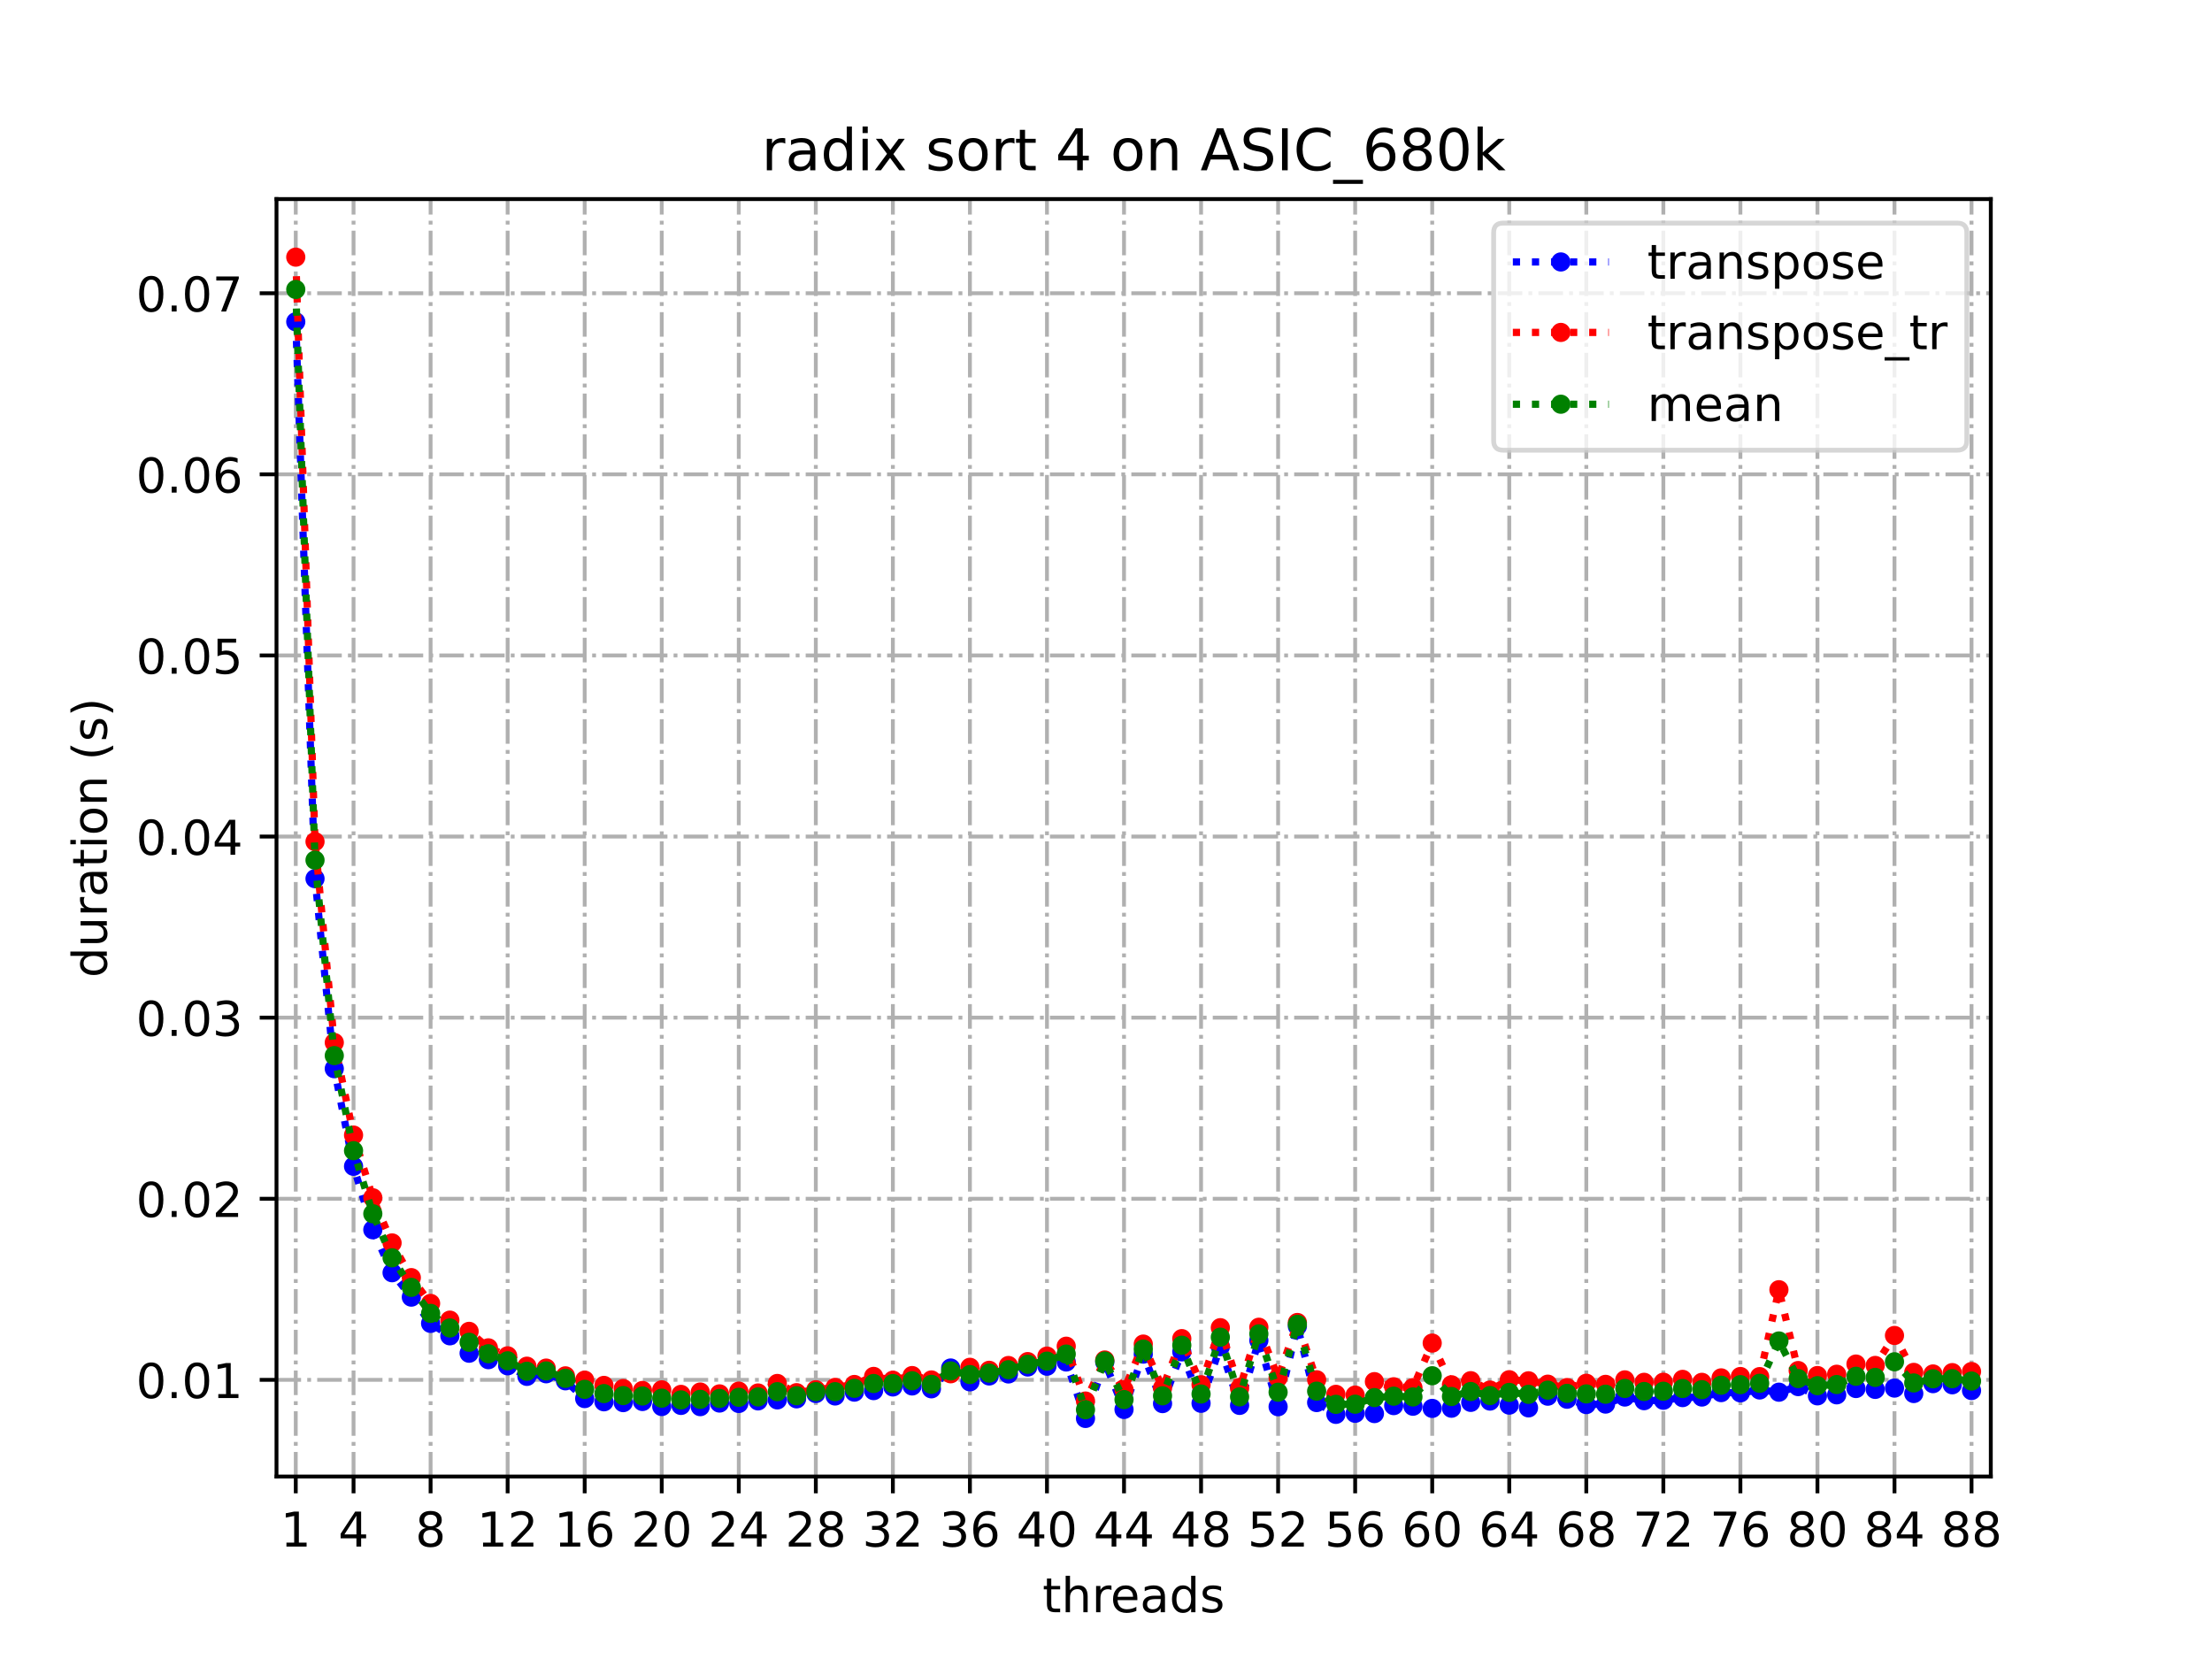 <?xml version="1.0" encoding="utf-8" standalone="no"?>
<!DOCTYPE svg PUBLIC "-//W3C//DTD SVG 1.1//EN"
  "http://www.w3.org/Graphics/SVG/1.1/DTD/svg11.dtd">
<!-- Created with matplotlib (https://matplotlib.org/) -->
<svg height="345.6pt" version="1.1" viewBox="0 0 460.8 345.6" width="460.8pt" xmlns="http://www.w3.org/2000/svg" xmlns:xlink="http://www.w3.org/1999/xlink">
 <defs>
  <style type="text/css">
*{stroke-linecap:butt;stroke-linejoin:round;}
  </style>
 </defs>
 <g id="figure_1">
  <g id="patch_1">
   <path d="M 0 345.6 
L 460.8 345.6 
L 460.8 0 
L 0 0 
z
" style="fill:#ffffff;"/>
  </g>
  <g id="axes_1">
   <g id="patch_2">
    <path d="M 57.6 307.584 
L 414.72 307.584 
L 414.72 41.472 
L 57.6 41.472 
z
" style="fill:#ffffff;"/>
   </g>
   <g id="matplotlib.axis_1">
    <g id="xtick_1">
     <g id="line2d_1">
      <path clip-path="url(#p7b0d09fb0d)" d="M 61.613 307.584 
L 61.613 41.472 
" style="fill:none;stroke:#b0b0b0;stroke-dasharray:5.12,1.28,0.8,1.28;stroke-dashoffset:0;stroke-width:0.8;"/>
     </g>
     <g id="line2d_2">
      <defs>
       <path d="M 0 0 
L 0 3.5 
" id="mdf9a4cac7e" style="stroke:#000000;stroke-width:0.8;"/>
      </defs>
      <g>
       <use style="stroke:#000000;stroke-width:0.8;" x="61.613" xlink:href="#mdf9a4cac7e" y="307.584"/>
      </g>
     </g>
     <g id="text_1">
      <!-- 1 -->
      <defs>
       <path d="M 12.406 8.297 
L 28.516 8.297 
L 28.516 63.922 
L 10.984 60.406 
L 10.984 69.391 
L 28.422 72.906 
L 38.281 72.906 
L 38.281 8.297 
L 54.391 8.297 
L 54.391 0 
L 12.406 0 
z
" id="DejaVuSans-49"/>
      </defs>
      <g transform="translate(58.431 322.182)scale(0.1 -0.1)">
       <use xlink:href="#DejaVuSans-49"/>
      </g>
     </g>
    </g>
    <g id="xtick_2">
     <g id="line2d_3">
      <path clip-path="url(#p7b0d09fb0d)" d="M 73.65 307.584 
L 73.65 41.472 
" style="fill:none;stroke:#b0b0b0;stroke-dasharray:5.12,1.28,0.8,1.28;stroke-dashoffset:0;stroke-width:0.8;"/>
     </g>
     <g id="line2d_4">
      <g>
       <use style="stroke:#000000;stroke-width:0.8;" x="73.65" xlink:href="#mdf9a4cac7e" y="307.584"/>
      </g>
     </g>
     <g id="text_2">
      <!-- 4 -->
      <defs>
       <path d="M 37.797 64.312 
L 12.891 25.391 
L 37.797 25.391 
z
M 35.203 72.906 
L 47.609 72.906 
L 47.609 25.391 
L 58.016 25.391 
L 58.016 17.188 
L 47.609 17.188 
L 47.609 0 
L 37.797 0 
L 37.797 17.188 
L 4.891 17.188 
L 4.891 26.703 
z
" id="DejaVuSans-52"/>
      </defs>
      <g transform="translate(70.469 322.182)scale(0.1 -0.1)">
       <use xlink:href="#DejaVuSans-52"/>
      </g>
     </g>
    </g>
    <g id="xtick_3">
     <g id="line2d_5">
      <path clip-path="url(#p7b0d09fb0d)" d="M 89.701 307.584 
L 89.701 41.472 
" style="fill:none;stroke:#b0b0b0;stroke-dasharray:5.12,1.28,0.8,1.28;stroke-dashoffset:0;stroke-width:0.8;"/>
     </g>
     <g id="line2d_6">
      <g>
       <use style="stroke:#000000;stroke-width:0.8;" x="89.701" xlink:href="#mdf9a4cac7e" y="307.584"/>
      </g>
     </g>
     <g id="text_3">
      <!-- 8 -->
      <defs>
       <path d="M 31.781 34.625 
Q 24.75 34.625 20.719 30.859 
Q 16.703 27.094 16.703 20.516 
Q 16.703 13.922 20.719 10.156 
Q 24.75 6.391 31.781 6.391 
Q 38.812 6.391 42.859 10.172 
Q 46.922 13.969 46.922 20.516 
Q 46.922 27.094 42.891 30.859 
Q 38.875 34.625 31.781 34.625 
z
M 21.922 38.812 
Q 15.578 40.375 12.031 44.719 
Q 8.5 49.078 8.5 55.328 
Q 8.5 64.062 14.719 69.141 
Q 20.953 74.219 31.781 74.219 
Q 42.672 74.219 48.875 69.141 
Q 55.078 64.062 55.078 55.328 
Q 55.078 49.078 51.531 44.719 
Q 48 40.375 41.703 38.812 
Q 48.828 37.156 52.797 32.312 
Q 56.781 27.484 56.781 20.516 
Q 56.781 9.906 50.312 4.234 
Q 43.844 -1.422 31.781 -1.422 
Q 19.734 -1.422 13.25 4.234 
Q 6.781 9.906 6.781 20.516 
Q 6.781 27.484 10.781 32.312 
Q 14.797 37.156 21.922 38.812 
z
M 18.312 54.391 
Q 18.312 48.734 21.844 45.562 
Q 25.391 42.391 31.781 42.391 
Q 38.141 42.391 41.719 45.562 
Q 45.312 48.734 45.312 54.391 
Q 45.312 60.062 41.719 63.234 
Q 38.141 66.406 31.781 66.406 
Q 25.391 66.406 21.844 63.234 
Q 18.312 60.062 18.312 54.391 
z
" id="DejaVuSans-56"/>
      </defs>
      <g transform="translate(86.519 322.182)scale(0.1 -0.1)">
       <use xlink:href="#DejaVuSans-56"/>
      </g>
     </g>
    </g>
    <g id="xtick_4">
     <g id="line2d_7">
      <path clip-path="url(#p7b0d09fb0d)" d="M 105.751 307.584 
L 105.751 41.472 
" style="fill:none;stroke:#b0b0b0;stroke-dasharray:5.12,1.28,0.8,1.28;stroke-dashoffset:0;stroke-width:0.8;"/>
     </g>
     <g id="line2d_8">
      <g>
       <use style="stroke:#000000;stroke-width:0.8;" x="105.751" xlink:href="#mdf9a4cac7e" y="307.584"/>
      </g>
     </g>
     <g id="text_4">
      <!-- 12 -->
      <defs>
       <path d="M 19.188 8.297 
L 53.609 8.297 
L 53.609 0 
L 7.328 0 
L 7.328 8.297 
Q 12.938 14.109 22.625 23.891 
Q 32.328 33.688 34.812 36.531 
Q 39.547 41.844 41.422 45.531 
Q 43.312 49.219 43.312 52.781 
Q 43.312 58.594 39.234 62.25 
Q 35.156 65.922 28.609 65.922 
Q 23.969 65.922 18.812 64.312 
Q 13.672 62.703 7.812 59.422 
L 7.812 69.391 
Q 13.766 71.781 18.938 73 
Q 24.125 74.219 28.422 74.219 
Q 39.75 74.219 46.484 68.547 
Q 53.219 62.891 53.219 53.422 
Q 53.219 48.922 51.531 44.891 
Q 49.859 40.875 45.406 35.406 
Q 44.188 33.984 37.641 27.219 
Q 31.109 20.453 19.188 8.297 
z
" id="DejaVuSans-50"/>
      </defs>
      <g transform="translate(99.389 322.182)scale(0.1 -0.1)">
       <use xlink:href="#DejaVuSans-49"/>
       <use x="63.623" xlink:href="#DejaVuSans-50"/>
      </g>
     </g>
    </g>
    <g id="xtick_5">
     <g id="line2d_9">
      <path clip-path="url(#p7b0d09fb0d)" d="M 121.801 307.584 
L 121.801 41.472 
" style="fill:none;stroke:#b0b0b0;stroke-dasharray:5.12,1.28,0.8,1.28;stroke-dashoffset:0;stroke-width:0.8;"/>
     </g>
     <g id="line2d_10">
      <g>
       <use style="stroke:#000000;stroke-width:0.8;" x="121.801" xlink:href="#mdf9a4cac7e" y="307.584"/>
      </g>
     </g>
     <g id="text_5">
      <!-- 16 -->
      <defs>
       <path d="M 33.016 40.375 
Q 26.375 40.375 22.484 35.828 
Q 18.609 31.297 18.609 23.391 
Q 18.609 15.531 22.484 10.953 
Q 26.375 6.391 33.016 6.391 
Q 39.656 6.391 43.531 10.953 
Q 47.406 15.531 47.406 23.391 
Q 47.406 31.297 43.531 35.828 
Q 39.656 40.375 33.016 40.375 
z
M 52.594 71.297 
L 52.594 62.312 
Q 48.875 64.062 45.094 64.984 
Q 41.312 65.922 37.594 65.922 
Q 27.828 65.922 22.672 59.328 
Q 17.531 52.734 16.797 39.406 
Q 19.672 43.656 24.016 45.922 
Q 28.375 48.188 33.594 48.188 
Q 44.578 48.188 50.953 41.516 
Q 57.328 34.859 57.328 23.391 
Q 57.328 12.156 50.688 5.359 
Q 44.047 -1.422 33.016 -1.422 
Q 20.359 -1.422 13.672 8.266 
Q 6.984 17.969 6.984 36.375 
Q 6.984 53.656 15.188 63.938 
Q 23.391 74.219 37.203 74.219 
Q 40.922 74.219 44.703 73.484 
Q 48.484 72.75 52.594 71.297 
z
" id="DejaVuSans-54"/>
      </defs>
      <g transform="translate(115.439 322.182)scale(0.1 -0.1)">
       <use xlink:href="#DejaVuSans-49"/>
       <use x="63.623" xlink:href="#DejaVuSans-54"/>
      </g>
     </g>
    </g>
    <g id="xtick_6">
     <g id="line2d_11">
      <path clip-path="url(#p7b0d09fb0d)" d="M 137.852 307.584 
L 137.852 41.472 
" style="fill:none;stroke:#b0b0b0;stroke-dasharray:5.12,1.28,0.8,1.28;stroke-dashoffset:0;stroke-width:0.8;"/>
     </g>
     <g id="line2d_12">
      <g>
       <use style="stroke:#000000;stroke-width:0.8;" x="137.852" xlink:href="#mdf9a4cac7e" y="307.584"/>
      </g>
     </g>
     <g id="text_6">
      <!-- 20 -->
      <defs>
       <path d="M 31.781 66.406 
Q 24.172 66.406 20.328 58.906 
Q 16.5 51.422 16.5 36.375 
Q 16.5 21.391 20.328 13.891 
Q 24.172 6.391 31.781 6.391 
Q 39.453 6.391 43.281 13.891 
Q 47.125 21.391 47.125 36.375 
Q 47.125 51.422 43.281 58.906 
Q 39.453 66.406 31.781 66.406 
z
M 31.781 74.219 
Q 44.047 74.219 50.516 64.516 
Q 56.984 54.828 56.984 36.375 
Q 56.984 17.969 50.516 8.266 
Q 44.047 -1.422 31.781 -1.422 
Q 19.531 -1.422 13.062 8.266 
Q 6.594 17.969 6.594 36.375 
Q 6.594 54.828 13.062 64.516 
Q 19.531 74.219 31.781 74.219 
z
" id="DejaVuSans-48"/>
      </defs>
      <g transform="translate(131.489 322.182)scale(0.1 -0.1)">
       <use xlink:href="#DejaVuSans-50"/>
       <use x="63.623" xlink:href="#DejaVuSans-48"/>
      </g>
     </g>
    </g>
    <g id="xtick_7">
     <g id="line2d_13">
      <path clip-path="url(#p7b0d09fb0d)" d="M 153.902 307.584 
L 153.902 41.472 
" style="fill:none;stroke:#b0b0b0;stroke-dasharray:5.12,1.28,0.8,1.28;stroke-dashoffset:0;stroke-width:0.8;"/>
     </g>
     <g id="line2d_14">
      <g>
       <use style="stroke:#000000;stroke-width:0.8;" x="153.902" xlink:href="#mdf9a4cac7e" y="307.584"/>
      </g>
     </g>
     <g id="text_7">
      <!-- 24 -->
      <g transform="translate(147.54 322.182)scale(0.1 -0.1)">
       <use xlink:href="#DejaVuSans-50"/>
       <use x="63.623" xlink:href="#DejaVuSans-52"/>
      </g>
     </g>
    </g>
    <g id="xtick_8">
     <g id="line2d_15">
      <path clip-path="url(#p7b0d09fb0d)" d="M 169.952 307.584 
L 169.952 41.472 
" style="fill:none;stroke:#b0b0b0;stroke-dasharray:5.12,1.28,0.8,1.28;stroke-dashoffset:0;stroke-width:0.8;"/>
     </g>
     <g id="line2d_16">
      <g>
       <use style="stroke:#000000;stroke-width:0.8;" x="169.952" xlink:href="#mdf9a4cac7e" y="307.584"/>
      </g>
     </g>
     <g id="text_8">
      <!-- 28 -->
      <g transform="translate(163.59 322.182)scale(0.1 -0.1)">
       <use xlink:href="#DejaVuSans-50"/>
       <use x="63.623" xlink:href="#DejaVuSans-56"/>
      </g>
     </g>
    </g>
    <g id="xtick_9">
     <g id="line2d_17">
      <path clip-path="url(#p7b0d09fb0d)" d="M 186.003 307.584 
L 186.003 41.472 
" style="fill:none;stroke:#b0b0b0;stroke-dasharray:5.12,1.28,0.8,1.28;stroke-dashoffset:0;stroke-width:0.8;"/>
     </g>
     <g id="line2d_18">
      <g>
       <use style="stroke:#000000;stroke-width:0.8;" x="186.003" xlink:href="#mdf9a4cac7e" y="307.584"/>
      </g>
     </g>
     <g id="text_9">
      <!-- 32 -->
      <defs>
       <path d="M 40.578 39.312 
Q 47.656 37.797 51.625 33 
Q 55.609 28.219 55.609 21.188 
Q 55.609 10.406 48.188 4.484 
Q 40.766 -1.422 27.094 -1.422 
Q 22.516 -1.422 17.656 -0.516 
Q 12.797 0.391 7.625 2.203 
L 7.625 11.719 
Q 11.719 9.328 16.594 8.109 
Q 21.484 6.891 26.812 6.891 
Q 36.078 6.891 40.938 10.547 
Q 45.797 14.203 45.797 21.188 
Q 45.797 27.641 41.281 31.266 
Q 36.766 34.906 28.719 34.906 
L 20.219 34.906 
L 20.219 43.016 
L 29.109 43.016 
Q 36.375 43.016 40.234 45.922 
Q 44.094 48.828 44.094 54.297 
Q 44.094 59.906 40.109 62.906 
Q 36.141 65.922 28.719 65.922 
Q 24.656 65.922 20.016 65.031 
Q 15.375 64.156 9.812 62.312 
L 9.812 71.094 
Q 15.438 72.656 20.344 73.438 
Q 25.25 74.219 29.594 74.219 
Q 40.828 74.219 47.359 69.109 
Q 53.906 64.016 53.906 55.328 
Q 53.906 49.266 50.438 45.094 
Q 46.969 40.922 40.578 39.312 
z
" id="DejaVuSans-51"/>
      </defs>
      <g transform="translate(179.64 322.182)scale(0.1 -0.1)">
       <use xlink:href="#DejaVuSans-51"/>
       <use x="63.623" xlink:href="#DejaVuSans-50"/>
      </g>
     </g>
    </g>
    <g id="xtick_10">
     <g id="line2d_19">
      <path clip-path="url(#p7b0d09fb0d)" d="M 202.053 307.584 
L 202.053 41.472 
" style="fill:none;stroke:#b0b0b0;stroke-dasharray:5.12,1.28,0.8,1.28;stroke-dashoffset:0;stroke-width:0.8;"/>
     </g>
     <g id="line2d_20">
      <g>
       <use style="stroke:#000000;stroke-width:0.8;" x="202.053" xlink:href="#mdf9a4cac7e" y="307.584"/>
      </g>
     </g>
     <g id="text_10">
      <!-- 36 -->
      <g transform="translate(195.691 322.182)scale(0.1 -0.1)">
       <use xlink:href="#DejaVuSans-51"/>
       <use x="63.623" xlink:href="#DejaVuSans-54"/>
      </g>
     </g>
    </g>
    <g id="xtick_11">
     <g id="line2d_21">
      <path clip-path="url(#p7b0d09fb0d)" d="M 218.103 307.584 
L 218.103 41.472 
" style="fill:none;stroke:#b0b0b0;stroke-dasharray:5.12,1.28,0.8,1.28;stroke-dashoffset:0;stroke-width:0.8;"/>
     </g>
     <g id="line2d_22">
      <g>
       <use style="stroke:#000000;stroke-width:0.8;" x="218.103" xlink:href="#mdf9a4cac7e" y="307.584"/>
      </g>
     </g>
     <g id="text_11">
      <!-- 40 -->
      <g transform="translate(211.741 322.182)scale(0.1 -0.1)">
       <use xlink:href="#DejaVuSans-52"/>
       <use x="63.623" xlink:href="#DejaVuSans-48"/>
      </g>
     </g>
    </g>
    <g id="xtick_12">
     <g id="line2d_23">
      <path clip-path="url(#p7b0d09fb0d)" d="M 234.154 307.584 
L 234.154 41.472 
" style="fill:none;stroke:#b0b0b0;stroke-dasharray:5.12,1.28,0.8,1.28;stroke-dashoffset:0;stroke-width:0.8;"/>
     </g>
     <g id="line2d_24">
      <g>
       <use style="stroke:#000000;stroke-width:0.8;" x="234.154" xlink:href="#mdf9a4cac7e" y="307.584"/>
      </g>
     </g>
     <g id="text_12">
      <!-- 44 -->
      <g transform="translate(227.791 322.182)scale(0.1 -0.1)">
       <use xlink:href="#DejaVuSans-52"/>
       <use x="63.623" xlink:href="#DejaVuSans-52"/>
      </g>
     </g>
    </g>
    <g id="xtick_13">
     <g id="line2d_25">
      <path clip-path="url(#p7b0d09fb0d)" d="M 250.204 307.584 
L 250.204 41.472 
" style="fill:none;stroke:#b0b0b0;stroke-dasharray:5.12,1.28,0.8,1.28;stroke-dashoffset:0;stroke-width:0.8;"/>
     </g>
     <g id="line2d_26">
      <g>
       <use style="stroke:#000000;stroke-width:0.8;" x="250.204" xlink:href="#mdf9a4cac7e" y="307.584"/>
      </g>
     </g>
     <g id="text_13">
      <!-- 48 -->
      <g transform="translate(243.842 322.182)scale(0.1 -0.1)">
       <use xlink:href="#DejaVuSans-52"/>
       <use x="63.623" xlink:href="#DejaVuSans-56"/>
      </g>
     </g>
    </g>
    <g id="xtick_14">
     <g id="line2d_27">
      <path clip-path="url(#p7b0d09fb0d)" d="M 266.254 307.584 
L 266.254 41.472 
" style="fill:none;stroke:#b0b0b0;stroke-dasharray:5.12,1.28,0.8,1.28;stroke-dashoffset:0;stroke-width:0.8;"/>
     </g>
     <g id="line2d_28">
      <g>
       <use style="stroke:#000000;stroke-width:0.8;" x="266.254" xlink:href="#mdf9a4cac7e" y="307.584"/>
      </g>
     </g>
     <g id="text_14">
      <!-- 52 -->
      <defs>
       <path d="M 10.797 72.906 
L 49.516 72.906 
L 49.516 64.594 
L 19.828 64.594 
L 19.828 46.734 
Q 21.969 47.469 24.109 47.828 
Q 26.266 48.188 28.422 48.188 
Q 40.625 48.188 47.75 41.5 
Q 54.891 34.812 54.891 23.391 
Q 54.891 11.625 47.562 5.094 
Q 40.234 -1.422 26.906 -1.422 
Q 22.312 -1.422 17.547 -0.641 
Q 12.797 0.141 7.719 1.703 
L 7.719 11.625 
Q 12.109 9.234 16.797 8.062 
Q 21.484 6.891 26.703 6.891 
Q 35.156 6.891 40.078 11.328 
Q 45.016 15.766 45.016 23.391 
Q 45.016 31 40.078 35.438 
Q 35.156 39.891 26.703 39.891 
Q 22.75 39.891 18.812 39.016 
Q 14.891 38.141 10.797 36.281 
z
" id="DejaVuSans-53"/>
      </defs>
      <g transform="translate(259.892 322.182)scale(0.1 -0.1)">
       <use xlink:href="#DejaVuSans-53"/>
       <use x="63.623" xlink:href="#DejaVuSans-50"/>
      </g>
     </g>
    </g>
    <g id="xtick_15">
     <g id="line2d_29">
      <path clip-path="url(#p7b0d09fb0d)" d="M 282.305 307.584 
L 282.305 41.472 
" style="fill:none;stroke:#b0b0b0;stroke-dasharray:5.12,1.28,0.8,1.28;stroke-dashoffset:0;stroke-width:0.8;"/>
     </g>
     <g id="line2d_30">
      <g>
       <use style="stroke:#000000;stroke-width:0.8;" x="282.305" xlink:href="#mdf9a4cac7e" y="307.584"/>
      </g>
     </g>
     <g id="text_15">
      <!-- 56 -->
      <g transform="translate(275.942 322.182)scale(0.1 -0.1)">
       <use xlink:href="#DejaVuSans-53"/>
       <use x="63.623" xlink:href="#DejaVuSans-54"/>
      </g>
     </g>
    </g>
    <g id="xtick_16">
     <g id="line2d_31">
      <path clip-path="url(#p7b0d09fb0d)" d="M 298.355 307.584 
L 298.355 41.472 
" style="fill:none;stroke:#b0b0b0;stroke-dasharray:5.12,1.28,0.8,1.28;stroke-dashoffset:0;stroke-width:0.8;"/>
     </g>
     <g id="line2d_32">
      <g>
       <use style="stroke:#000000;stroke-width:0.8;" x="298.355" xlink:href="#mdf9a4cac7e" y="307.584"/>
      </g>
     </g>
     <g id="text_16">
      <!-- 60 -->
      <g transform="translate(291.993 322.182)scale(0.1 -0.1)">
       <use xlink:href="#DejaVuSans-54"/>
       <use x="63.623" xlink:href="#DejaVuSans-48"/>
      </g>
     </g>
    </g>
    <g id="xtick_17">
     <g id="line2d_33">
      <path clip-path="url(#p7b0d09fb0d)" d="M 314.405 307.584 
L 314.405 41.472 
" style="fill:none;stroke:#b0b0b0;stroke-dasharray:5.12,1.28,0.8,1.28;stroke-dashoffset:0;stroke-width:0.8;"/>
     </g>
     <g id="line2d_34">
      <g>
       <use style="stroke:#000000;stroke-width:0.8;" x="314.405" xlink:href="#mdf9a4cac7e" y="307.584"/>
      </g>
     </g>
     <g id="text_17">
      <!-- 64 -->
      <g transform="translate(308.043 322.182)scale(0.1 -0.1)">
       <use xlink:href="#DejaVuSans-54"/>
       <use x="63.623" xlink:href="#DejaVuSans-52"/>
      </g>
     </g>
    </g>
    <g id="xtick_18">
     <g id="line2d_35">
      <path clip-path="url(#p7b0d09fb0d)" d="M 330.456 307.584 
L 330.456 41.472 
" style="fill:none;stroke:#b0b0b0;stroke-dasharray:5.12,1.28,0.8,1.28;stroke-dashoffset:0;stroke-width:0.8;"/>
     </g>
     <g id="line2d_36">
      <g>
       <use style="stroke:#000000;stroke-width:0.8;" x="330.456" xlink:href="#mdf9a4cac7e" y="307.584"/>
      </g>
     </g>
     <g id="text_18">
      <!-- 68 -->
      <g transform="translate(324.093 322.182)scale(0.1 -0.1)">
       <use xlink:href="#DejaVuSans-54"/>
       <use x="63.623" xlink:href="#DejaVuSans-56"/>
      </g>
     </g>
    </g>
    <g id="xtick_19">
     <g id="line2d_37">
      <path clip-path="url(#p7b0d09fb0d)" d="M 346.506 307.584 
L 346.506 41.472 
" style="fill:none;stroke:#b0b0b0;stroke-dasharray:5.12,1.28,0.8,1.28;stroke-dashoffset:0;stroke-width:0.8;"/>
     </g>
     <g id="line2d_38">
      <g>
       <use style="stroke:#000000;stroke-width:0.8;" x="346.506" xlink:href="#mdf9a4cac7e" y="307.584"/>
      </g>
     </g>
     <g id="text_19">
      <!-- 72 -->
      <defs>
       <path d="M 8.203 72.906 
L 55.078 72.906 
L 55.078 68.703 
L 28.609 0 
L 18.312 0 
L 43.219 64.594 
L 8.203 64.594 
z
" id="DejaVuSans-55"/>
      </defs>
      <g transform="translate(340.144 322.182)scale(0.1 -0.1)">
       <use xlink:href="#DejaVuSans-55"/>
       <use x="63.623" xlink:href="#DejaVuSans-50"/>
      </g>
     </g>
    </g>
    <g id="xtick_20">
     <g id="line2d_39">
      <path clip-path="url(#p7b0d09fb0d)" d="M 362.556 307.584 
L 362.556 41.472 
" style="fill:none;stroke:#b0b0b0;stroke-dasharray:5.12,1.28,0.8,1.28;stroke-dashoffset:0;stroke-width:0.8;"/>
     </g>
     <g id="line2d_40">
      <g>
       <use style="stroke:#000000;stroke-width:0.8;" x="362.556" xlink:href="#mdf9a4cac7e" y="307.584"/>
      </g>
     </g>
     <g id="text_20">
      <!-- 76 -->
      <g transform="translate(356.194 322.182)scale(0.1 -0.1)">
       <use xlink:href="#DejaVuSans-55"/>
       <use x="63.623" xlink:href="#DejaVuSans-54"/>
      </g>
     </g>
    </g>
    <g id="xtick_21">
     <g id="line2d_41">
      <path clip-path="url(#p7b0d09fb0d)" d="M 378.607 307.584 
L 378.607 41.472 
" style="fill:none;stroke:#b0b0b0;stroke-dasharray:5.12,1.28,0.8,1.28;stroke-dashoffset:0;stroke-width:0.8;"/>
     </g>
     <g id="line2d_42">
      <g>
       <use style="stroke:#000000;stroke-width:0.8;" x="378.607" xlink:href="#mdf9a4cac7e" y="307.584"/>
      </g>
     </g>
     <g id="text_21">
      <!-- 80 -->
      <g transform="translate(372.244 322.182)scale(0.1 -0.1)">
       <use xlink:href="#DejaVuSans-56"/>
       <use x="63.623" xlink:href="#DejaVuSans-48"/>
      </g>
     </g>
    </g>
    <g id="xtick_22">
     <g id="line2d_43">
      <path clip-path="url(#p7b0d09fb0d)" d="M 394.657 307.584 
L 394.657 41.472 
" style="fill:none;stroke:#b0b0b0;stroke-dasharray:5.12,1.28,0.8,1.28;stroke-dashoffset:0;stroke-width:0.8;"/>
     </g>
     <g id="line2d_44">
      <g>
       <use style="stroke:#000000;stroke-width:0.8;" x="394.657" xlink:href="#mdf9a4cac7e" y="307.584"/>
      </g>
     </g>
     <g id="text_22">
      <!-- 84 -->
      <g transform="translate(388.295 322.182)scale(0.1 -0.1)">
       <use xlink:href="#DejaVuSans-56"/>
       <use x="63.623" xlink:href="#DejaVuSans-52"/>
      </g>
     </g>
    </g>
    <g id="xtick_23">
     <g id="line2d_45">
      <path clip-path="url(#p7b0d09fb0d)" d="M 410.707 307.584 
L 410.707 41.472 
" style="fill:none;stroke:#b0b0b0;stroke-dasharray:5.12,1.28,0.8,1.28;stroke-dashoffset:0;stroke-width:0.8;"/>
     </g>
     <g id="line2d_46">
      <g>
       <use style="stroke:#000000;stroke-width:0.8;" x="410.707" xlink:href="#mdf9a4cac7e" y="307.584"/>
      </g>
     </g>
     <g id="text_23">
      <!-- 88 -->
      <g transform="translate(404.345 322.182)scale(0.1 -0.1)">
       <use xlink:href="#DejaVuSans-56"/>
       <use x="63.623" xlink:href="#DejaVuSans-56"/>
      </g>
     </g>
    </g>
    <g id="text_24">
     <!-- threads -->
     <defs>
      <path d="M 18.312 70.219 
L 18.312 54.688 
L 36.812 54.688 
L 36.812 47.703 
L 18.312 47.703 
L 18.312 18.016 
Q 18.312 11.328 20.141 9.422 
Q 21.969 7.516 27.594 7.516 
L 36.812 7.516 
L 36.812 0 
L 27.594 0 
Q 17.188 0 13.234 3.875 
Q 9.281 7.766 9.281 18.016 
L 9.281 47.703 
L 2.688 47.703 
L 2.688 54.688 
L 9.281 54.688 
L 9.281 70.219 
z
" id="DejaVuSans-116"/>
      <path d="M 54.891 33.016 
L 54.891 0 
L 45.906 0 
L 45.906 32.719 
Q 45.906 40.484 42.875 44.328 
Q 39.844 48.188 33.797 48.188 
Q 26.516 48.188 22.312 43.547 
Q 18.109 38.922 18.109 30.906 
L 18.109 0 
L 9.078 0 
L 9.078 75.984 
L 18.109 75.984 
L 18.109 46.188 
Q 21.344 51.125 25.703 53.562 
Q 30.078 56 35.797 56 
Q 45.219 56 50.047 50.172 
Q 54.891 44.344 54.891 33.016 
z
" id="DejaVuSans-104"/>
      <path d="M 41.109 46.297 
Q 39.594 47.172 37.812 47.578 
Q 36.031 48 33.891 48 
Q 26.266 48 22.188 43.047 
Q 18.109 38.094 18.109 28.812 
L 18.109 0 
L 9.078 0 
L 9.078 54.688 
L 18.109 54.688 
L 18.109 46.188 
Q 20.953 51.172 25.484 53.578 
Q 30.031 56 36.531 56 
Q 37.453 56 38.578 55.875 
Q 39.703 55.766 41.062 55.516 
z
" id="DejaVuSans-114"/>
      <path d="M 56.203 29.594 
L 56.203 25.203 
L 14.891 25.203 
Q 15.484 15.922 20.484 11.062 
Q 25.484 6.203 34.422 6.203 
Q 39.594 6.203 44.453 7.469 
Q 49.312 8.734 54.109 11.281 
L 54.109 2.781 
Q 49.266 0.734 44.188 -0.344 
Q 39.109 -1.422 33.891 -1.422 
Q 20.797 -1.422 13.156 6.188 
Q 5.516 13.812 5.516 26.812 
Q 5.516 40.234 12.766 48.109 
Q 20.016 56 32.328 56 
Q 43.359 56 49.781 48.891 
Q 56.203 41.797 56.203 29.594 
z
M 47.219 32.234 
Q 47.125 39.594 43.094 43.984 
Q 39.062 48.391 32.422 48.391 
Q 24.906 48.391 20.391 44.141 
Q 15.875 39.891 15.188 32.172 
z
" id="DejaVuSans-101"/>
      <path d="M 34.281 27.484 
Q 23.391 27.484 19.188 25 
Q 14.984 22.516 14.984 16.5 
Q 14.984 11.719 18.141 8.906 
Q 21.297 6.109 26.703 6.109 
Q 34.188 6.109 38.703 11.406 
Q 43.219 16.703 43.219 25.484 
L 43.219 27.484 
z
M 52.203 31.203 
L 52.203 0 
L 43.219 0 
L 43.219 8.297 
Q 40.141 3.328 35.547 0.953 
Q 30.953 -1.422 24.312 -1.422 
Q 15.922 -1.422 10.953 3.297 
Q 6 8.016 6 15.922 
Q 6 25.141 12.172 29.828 
Q 18.359 34.516 30.609 34.516 
L 43.219 34.516 
L 43.219 35.406 
Q 43.219 41.609 39.141 45 
Q 35.062 48.391 27.688 48.391 
Q 23 48.391 18.547 47.266 
Q 14.109 46.141 10.016 43.891 
L 10.016 52.203 
Q 14.938 54.109 19.578 55.047 
Q 24.219 56 28.609 56 
Q 40.484 56 46.344 49.844 
Q 52.203 43.703 52.203 31.203 
z
" id="DejaVuSans-97"/>
      <path d="M 45.406 46.391 
L 45.406 75.984 
L 54.391 75.984 
L 54.391 0 
L 45.406 0 
L 45.406 8.203 
Q 42.578 3.328 38.25 0.953 
Q 33.938 -1.422 27.875 -1.422 
Q 17.969 -1.422 11.734 6.484 
Q 5.516 14.406 5.516 27.297 
Q 5.516 40.188 11.734 48.094 
Q 17.969 56 27.875 56 
Q 33.938 56 38.25 53.625 
Q 42.578 51.266 45.406 46.391 
z
M 14.797 27.297 
Q 14.797 17.391 18.875 11.75 
Q 22.953 6.109 30.078 6.109 
Q 37.203 6.109 41.297 11.75 
Q 45.406 17.391 45.406 27.297 
Q 45.406 37.203 41.297 42.844 
Q 37.203 48.484 30.078 48.484 
Q 22.953 48.484 18.875 42.844 
Q 14.797 37.203 14.797 27.297 
z
" id="DejaVuSans-100"/>
      <path d="M 44.281 53.078 
L 44.281 44.578 
Q 40.484 46.531 36.375 47.5 
Q 32.281 48.484 27.875 48.484 
Q 21.188 48.484 17.844 46.438 
Q 14.5 44.391 14.5 40.281 
Q 14.5 37.156 16.891 35.375 
Q 19.281 33.594 26.516 31.984 
L 29.594 31.297 
Q 39.156 29.25 43.188 25.516 
Q 47.219 21.781 47.219 15.094 
Q 47.219 7.469 41.188 3.016 
Q 35.156 -1.422 24.609 -1.422 
Q 20.219 -1.422 15.453 -0.562 
Q 10.688 0.297 5.422 2 
L 5.422 11.281 
Q 10.406 8.688 15.234 7.391 
Q 20.062 6.109 24.812 6.109 
Q 31.156 6.109 34.562 8.281 
Q 37.984 10.453 37.984 14.406 
Q 37.984 18.062 35.516 20.016 
Q 33.062 21.969 24.703 23.781 
L 21.578 24.516 
Q 13.234 26.266 9.516 29.906 
Q 5.812 33.547 5.812 39.891 
Q 5.812 47.609 11.281 51.797 
Q 16.75 56 26.812 56 
Q 31.781 56 36.172 55.266 
Q 40.578 54.547 44.281 53.078 
z
" id="DejaVuSans-115"/>
     </defs>
     <g transform="translate(217.169 335.861)scale(0.1 -0.1)">
      <use xlink:href="#DejaVuSans-116"/>
      <use x="39.209" xlink:href="#DejaVuSans-104"/>
      <use x="102.588" xlink:href="#DejaVuSans-114"/>
      <use x="141.451" xlink:href="#DejaVuSans-101"/>
      <use x="202.975" xlink:href="#DejaVuSans-97"/>
      <use x="264.254" xlink:href="#DejaVuSans-100"/>
      <use x="327.73" xlink:href="#DejaVuSans-115"/>
     </g>
    </g>
   </g>
   <g id="matplotlib.axis_2">
    <g id="ytick_1">
     <g id="line2d_47">
      <path clip-path="url(#p7b0d09fb0d)" d="M 57.6 287.444 
L 414.72 287.444 
" style="fill:none;stroke:#b0b0b0;stroke-dasharray:5.12,1.28,0.8,1.28;stroke-dashoffset:0;stroke-width:0.8;"/>
     </g>
     <g id="line2d_48">
      <defs>
       <path d="M 0 0 
L -3.5 0 
" id="m581452057e" style="stroke:#000000;stroke-width:0.8;"/>
      </defs>
      <g>
       <use style="stroke:#000000;stroke-width:0.8;" x="57.6" xlink:href="#m581452057e" y="287.444"/>
      </g>
     </g>
     <g id="text_25">
      <!-- 0.01 -->
      <defs>
       <path d="M 10.688 12.406 
L 21 12.406 
L 21 0 
L 10.688 0 
z
" id="DejaVuSans-46"/>
      </defs>
      <g transform="translate(28.334 291.243)scale(0.1 -0.1)">
       <use xlink:href="#DejaVuSans-48"/>
       <use x="63.623" xlink:href="#DejaVuSans-46"/>
       <use x="95.41" xlink:href="#DejaVuSans-48"/>
       <use x="159.033" xlink:href="#DejaVuSans-49"/>
      </g>
     </g>
    </g>
    <g id="ytick_2">
     <g id="line2d_49">
      <path clip-path="url(#p7b0d09fb0d)" d="M 57.6 249.718 
L 414.72 249.718 
" style="fill:none;stroke:#b0b0b0;stroke-dasharray:5.12,1.28,0.8,1.28;stroke-dashoffset:0;stroke-width:0.8;"/>
     </g>
     <g id="line2d_50">
      <g>
       <use style="stroke:#000000;stroke-width:0.8;" x="57.6" xlink:href="#m581452057e" y="249.718"/>
      </g>
     </g>
     <g id="text_26">
      <!-- 0.02 -->
      <g transform="translate(28.334 253.518)scale(0.1 -0.1)">
       <use xlink:href="#DejaVuSans-48"/>
       <use x="63.623" xlink:href="#DejaVuSans-46"/>
       <use x="95.41" xlink:href="#DejaVuSans-48"/>
       <use x="159.033" xlink:href="#DejaVuSans-50"/>
      </g>
     </g>
    </g>
    <g id="ytick_3">
     <g id="line2d_51">
      <path clip-path="url(#p7b0d09fb0d)" d="M 57.6 211.993 
L 414.72 211.993 
" style="fill:none;stroke:#b0b0b0;stroke-dasharray:5.12,1.28,0.8,1.28;stroke-dashoffset:0;stroke-width:0.8;"/>
     </g>
     <g id="line2d_52">
      <g>
       <use style="stroke:#000000;stroke-width:0.8;" x="57.6" xlink:href="#m581452057e" y="211.993"/>
      </g>
     </g>
     <g id="text_27">
      <!-- 0.03 -->
      <g transform="translate(28.334 215.792)scale(0.1 -0.1)">
       <use xlink:href="#DejaVuSans-48"/>
       <use x="63.623" xlink:href="#DejaVuSans-46"/>
       <use x="95.41" xlink:href="#DejaVuSans-48"/>
       <use x="159.033" xlink:href="#DejaVuSans-51"/>
      </g>
     </g>
    </g>
    <g id="ytick_4">
     <g id="line2d_53">
      <path clip-path="url(#p7b0d09fb0d)" d="M 57.6 174.268 
L 414.72 174.268 
" style="fill:none;stroke:#b0b0b0;stroke-dasharray:5.12,1.28,0.8,1.28;stroke-dashoffset:0;stroke-width:0.8;"/>
     </g>
     <g id="line2d_54">
      <g>
       <use style="stroke:#000000;stroke-width:0.8;" x="57.6" xlink:href="#m581452057e" y="174.268"/>
      </g>
     </g>
     <g id="text_28">
      <!-- 0.04 -->
      <g transform="translate(28.334 178.067)scale(0.1 -0.1)">
       <use xlink:href="#DejaVuSans-48"/>
       <use x="63.623" xlink:href="#DejaVuSans-46"/>
       <use x="95.41" xlink:href="#DejaVuSans-48"/>
       <use x="159.033" xlink:href="#DejaVuSans-52"/>
      </g>
     </g>
    </g>
    <g id="ytick_5">
     <g id="line2d_55">
      <path clip-path="url(#p7b0d09fb0d)" d="M 57.6 136.542 
L 414.72 136.542 
" style="fill:none;stroke:#b0b0b0;stroke-dasharray:5.12,1.28,0.8,1.28;stroke-dashoffset:0;stroke-width:0.8;"/>
     </g>
     <g id="line2d_56">
      <g>
       <use style="stroke:#000000;stroke-width:0.8;" x="57.6" xlink:href="#m581452057e" y="136.542"/>
      </g>
     </g>
     <g id="text_29">
      <!-- 0.05 -->
      <g transform="translate(28.334 140.341)scale(0.1 -0.1)">
       <use xlink:href="#DejaVuSans-48"/>
       <use x="63.623" xlink:href="#DejaVuSans-46"/>
       <use x="95.41" xlink:href="#DejaVuSans-48"/>
       <use x="159.033" xlink:href="#DejaVuSans-53"/>
      </g>
     </g>
    </g>
    <g id="ytick_6">
     <g id="line2d_57">
      <path clip-path="url(#p7b0d09fb0d)" d="M 57.6 98.817 
L 414.72 98.817 
" style="fill:none;stroke:#b0b0b0;stroke-dasharray:5.12,1.28,0.8,1.28;stroke-dashoffset:0;stroke-width:0.8;"/>
     </g>
     <g id="line2d_58">
      <g>
       <use style="stroke:#000000;stroke-width:0.8;" x="57.6" xlink:href="#m581452057e" y="98.817"/>
      </g>
     </g>
     <g id="text_30">
      <!-- 0.06 -->
      <g transform="translate(28.334 102.616)scale(0.1 -0.1)">
       <use xlink:href="#DejaVuSans-48"/>
       <use x="63.623" xlink:href="#DejaVuSans-46"/>
       <use x="95.41" xlink:href="#DejaVuSans-48"/>
       <use x="159.033" xlink:href="#DejaVuSans-54"/>
      </g>
     </g>
    </g>
    <g id="ytick_7">
     <g id="line2d_59">
      <path clip-path="url(#p7b0d09fb0d)" d="M 57.6 61.091 
L 414.72 61.091 
" style="fill:none;stroke:#b0b0b0;stroke-dasharray:5.12,1.28,0.8,1.28;stroke-dashoffset:0;stroke-width:0.8;"/>
     </g>
     <g id="line2d_60">
      <g>
       <use style="stroke:#000000;stroke-width:0.8;" x="57.6" xlink:href="#m581452057e" y="61.091"/>
      </g>
     </g>
     <g id="text_31">
      <!-- 0.07 -->
      <g transform="translate(28.334 64.89)scale(0.1 -0.1)">
       <use xlink:href="#DejaVuSans-48"/>
       <use x="63.623" xlink:href="#DejaVuSans-46"/>
       <use x="95.41" xlink:href="#DejaVuSans-48"/>
       <use x="159.033" xlink:href="#DejaVuSans-55"/>
      </g>
     </g>
    </g>
    <g id="text_32">
     <!-- duration (s) -->
     <defs>
      <path d="M 8.5 21.578 
L 8.5 54.688 
L 17.484 54.688 
L 17.484 21.922 
Q 17.484 14.156 20.5 10.266 
Q 23.531 6.391 29.594 6.391 
Q 36.859 6.391 41.078 11.031 
Q 45.312 15.672 45.312 23.688 
L 45.312 54.688 
L 54.297 54.688 
L 54.297 0 
L 45.312 0 
L 45.312 8.406 
Q 42.047 3.422 37.719 1 
Q 33.406 -1.422 27.688 -1.422 
Q 18.266 -1.422 13.375 4.438 
Q 8.5 10.297 8.5 21.578 
z
M 31.109 56 
z
" id="DejaVuSans-117"/>
      <path d="M 9.422 54.688 
L 18.406 54.688 
L 18.406 0 
L 9.422 0 
z
M 9.422 75.984 
L 18.406 75.984 
L 18.406 64.594 
L 9.422 64.594 
z
" id="DejaVuSans-105"/>
      <path d="M 30.609 48.391 
Q 23.391 48.391 19.188 42.75 
Q 14.984 37.109 14.984 27.297 
Q 14.984 17.484 19.156 11.844 
Q 23.344 6.203 30.609 6.203 
Q 37.797 6.203 41.984 11.859 
Q 46.188 17.531 46.188 27.297 
Q 46.188 37.016 41.984 42.703 
Q 37.797 48.391 30.609 48.391 
z
M 30.609 56 
Q 42.328 56 49.016 48.375 
Q 55.719 40.766 55.719 27.297 
Q 55.719 13.875 49.016 6.219 
Q 42.328 -1.422 30.609 -1.422 
Q 18.844 -1.422 12.172 6.219 
Q 5.516 13.875 5.516 27.297 
Q 5.516 40.766 12.172 48.375 
Q 18.844 56 30.609 56 
z
" id="DejaVuSans-111"/>
      <path d="M 54.891 33.016 
L 54.891 0 
L 45.906 0 
L 45.906 32.719 
Q 45.906 40.484 42.875 44.328 
Q 39.844 48.188 33.797 48.188 
Q 26.516 48.188 22.312 43.547 
Q 18.109 38.922 18.109 30.906 
L 18.109 0 
L 9.078 0 
L 9.078 54.688 
L 18.109 54.688 
L 18.109 46.188 
Q 21.344 51.125 25.703 53.562 
Q 30.078 56 35.797 56 
Q 45.219 56 50.047 50.172 
Q 54.891 44.344 54.891 33.016 
z
" id="DejaVuSans-110"/>
      <path id="DejaVuSans-32"/>
      <path d="M 31 75.875 
Q 24.469 64.656 21.281 53.656 
Q 18.109 42.672 18.109 31.391 
Q 18.109 20.125 21.312 9.062 
Q 24.516 -2 31 -13.188 
L 23.188 -13.188 
Q 15.875 -1.703 12.234 9.375 
Q 8.594 20.453 8.594 31.391 
Q 8.594 42.281 12.203 53.312 
Q 15.828 64.359 23.188 75.875 
z
" id="DejaVuSans-40"/>
      <path d="M 8.016 75.875 
L 15.828 75.875 
Q 23.141 64.359 26.781 53.312 
Q 30.422 42.281 30.422 31.391 
Q 30.422 20.453 26.781 9.375 
Q 23.141 -1.703 15.828 -13.188 
L 8.016 -13.188 
Q 14.5 -2 17.703 9.062 
Q 20.906 20.125 20.906 31.391 
Q 20.906 42.672 17.703 53.656 
Q 14.5 64.656 8.016 75.875 
z
" id="DejaVuSans-41"/>
     </defs>
     <g transform="translate(22.255 203.663)rotate(-90)scale(0.1 -0.1)">
      <use xlink:href="#DejaVuSans-100"/>
      <use x="63.477" xlink:href="#DejaVuSans-117"/>
      <use x="126.855" xlink:href="#DejaVuSans-114"/>
      <use x="167.969" xlink:href="#DejaVuSans-97"/>
      <use x="229.248" xlink:href="#DejaVuSans-116"/>
      <use x="268.457" xlink:href="#DejaVuSans-105"/>
      <use x="296.24" xlink:href="#DejaVuSans-111"/>
      <use x="357.422" xlink:href="#DejaVuSans-110"/>
      <use x="420.801" xlink:href="#DejaVuSans-32"/>
      <use x="452.588" xlink:href="#DejaVuSans-40"/>
      <use x="491.602" xlink:href="#DejaVuSans-115"/>
      <use x="543.701" xlink:href="#DejaVuSans-41"/>
     </g>
    </g>
   </g>
   <g id="line2d_61">
    <path clip-path="url(#p7b0d09fb0d)" d="M 61.613 67.032 
L 65.625 183.043 
L 69.638 222.628 
L 73.65 242.964 
L 77.663 256.183 
L 81.676 265.13 
L 85.688 270.216 
L 89.701 275.683 
L 93.713 278.275 
L 97.726 281.899 
L 101.738 283.244 
L 105.751 284.522 
L 109.764 286.722 
L 113.776 286.181 
L 117.789 287.647 
L 121.801 291.35 
L 125.814 292.017 
L 129.827 292.19 
L 133.839 291.956 
L 137.852 293.002 
L 141.864 292.775 
L 145.877 293.029 
L 149.889 292.278 
L 153.902 292.368 
L 157.915 291.83 
L 161.927 291.624 
L 165.94 291.401 
L 169.952 290.298 
L 173.965 290.806 
L 177.978 290.005 
L 181.99 289.689 
L 186.003 288.927 
L 190.015 288.719 
L 194.028 289.314 
L 198.04 284.983 
L 202.053 287.86 
L 206.066 286.637 
L 210.078 286.217 
L 214.091 284.769 
L 218.103 284.607 
L 222.116 283.722 
L 226.129 295.488 
L 230.141 283.749 
L 234.154 293.615 
L 238.166 282.085 
L 242.179 292.396 
L 246.191 281.617 
L 250.204 292.333 
L 254.217 280.537 
L 258.229 292.77 
L 262.242 279.244 
L 266.254 293.045 
L 270.267 276.278 
L 274.28 292.176 
L 278.292 294.636 
L 282.305 294.416 
L 286.317 294.473 
L 290.33 292.812 
L 294.342 292.943 
L 298.355 293.395 
L 302.368 293.357 
L 306.38 292.139 
L 310.393 291.868 
L 314.405 292.711 
L 318.418 293.285 
L 322.431 290.849 
L 326.443 291.482 
L 330.456 292.597 
L 334.468 292.494 
L 338.481 291.025 
L 342.493 291.785 
L 346.506 291.699 
L 350.519 291.145 
L 354.531 291.027 
L 358.544 290.105 
L 362.556 290.154 
L 366.569 289.558 
L 370.582 290.021 
L 374.594 288.854 
L 378.607 290.779 
L 382.619 290.568 
L 386.632 289.254 
L 390.644 289.434 
L 394.657 289.163 
L 398.67 290.296 
L 402.682 288.238 
L 406.695 288.475 
L 410.707 289.676 
" style="fill:none;stroke:#0000ff;stroke-dasharray:1.5,2.475;stroke-dashoffset:0;stroke-width:1.5;"/>
    <defs>
     <path d="M 0 1.5 
C 0.398 1.5 0.779 1.342 1.061 1.061 
C 1.342 0.779 1.5 0.398 1.5 0 
C 1.5 -0.398 1.342 -0.779 1.061 -1.061 
C 0.779 -1.342 0.398 -1.5 0 -1.5 
C -0.398 -1.5 -0.779 -1.342 -1.061 -1.061 
C -1.342 -0.779 -1.5 -0.398 -1.5 0 
C -1.5 0.398 -1.342 0.779 -1.061 1.061 
C -0.779 1.342 -0.398 1.5 0 1.5 
z
" id="mc1d71aeda1" style="stroke:#0000ff;"/>
    </defs>
    <g clip-path="url(#p7b0d09fb0d)">
     <use style="fill:#0000ff;stroke:#0000ff;" x="61.613" xlink:href="#mc1d71aeda1" y="67.032"/>
     <use style="fill:#0000ff;stroke:#0000ff;" x="65.625" xlink:href="#mc1d71aeda1" y="183.043"/>
     <use style="fill:#0000ff;stroke:#0000ff;" x="69.638" xlink:href="#mc1d71aeda1" y="222.628"/>
     <use style="fill:#0000ff;stroke:#0000ff;" x="73.65" xlink:href="#mc1d71aeda1" y="242.964"/>
     <use style="fill:#0000ff;stroke:#0000ff;" x="77.663" xlink:href="#mc1d71aeda1" y="256.183"/>
     <use style="fill:#0000ff;stroke:#0000ff;" x="81.676" xlink:href="#mc1d71aeda1" y="265.13"/>
     <use style="fill:#0000ff;stroke:#0000ff;" x="85.688" xlink:href="#mc1d71aeda1" y="270.216"/>
     <use style="fill:#0000ff;stroke:#0000ff;" x="89.701" xlink:href="#mc1d71aeda1" y="275.683"/>
     <use style="fill:#0000ff;stroke:#0000ff;" x="93.713" xlink:href="#mc1d71aeda1" y="278.275"/>
     <use style="fill:#0000ff;stroke:#0000ff;" x="97.726" xlink:href="#mc1d71aeda1" y="281.899"/>
     <use style="fill:#0000ff;stroke:#0000ff;" x="101.738" xlink:href="#mc1d71aeda1" y="283.244"/>
     <use style="fill:#0000ff;stroke:#0000ff;" x="105.751" xlink:href="#mc1d71aeda1" y="284.522"/>
     <use style="fill:#0000ff;stroke:#0000ff;" x="109.764" xlink:href="#mc1d71aeda1" y="286.722"/>
     <use style="fill:#0000ff;stroke:#0000ff;" x="113.776" xlink:href="#mc1d71aeda1" y="286.181"/>
     <use style="fill:#0000ff;stroke:#0000ff;" x="117.789" xlink:href="#mc1d71aeda1" y="287.647"/>
     <use style="fill:#0000ff;stroke:#0000ff;" x="121.801" xlink:href="#mc1d71aeda1" y="291.35"/>
     <use style="fill:#0000ff;stroke:#0000ff;" x="125.814" xlink:href="#mc1d71aeda1" y="292.017"/>
     <use style="fill:#0000ff;stroke:#0000ff;" x="129.827" xlink:href="#mc1d71aeda1" y="292.19"/>
     <use style="fill:#0000ff;stroke:#0000ff;" x="133.839" xlink:href="#mc1d71aeda1" y="291.956"/>
     <use style="fill:#0000ff;stroke:#0000ff;" x="137.852" xlink:href="#mc1d71aeda1" y="293.002"/>
     <use style="fill:#0000ff;stroke:#0000ff;" x="141.864" xlink:href="#mc1d71aeda1" y="292.775"/>
     <use style="fill:#0000ff;stroke:#0000ff;" x="145.877" xlink:href="#mc1d71aeda1" y="293.029"/>
     <use style="fill:#0000ff;stroke:#0000ff;" x="149.889" xlink:href="#mc1d71aeda1" y="292.278"/>
     <use style="fill:#0000ff;stroke:#0000ff;" x="153.902" xlink:href="#mc1d71aeda1" y="292.368"/>
     <use style="fill:#0000ff;stroke:#0000ff;" x="157.915" xlink:href="#mc1d71aeda1" y="291.83"/>
     <use style="fill:#0000ff;stroke:#0000ff;" x="161.927" xlink:href="#mc1d71aeda1" y="291.624"/>
     <use style="fill:#0000ff;stroke:#0000ff;" x="165.94" xlink:href="#mc1d71aeda1" y="291.401"/>
     <use style="fill:#0000ff;stroke:#0000ff;" x="169.952" xlink:href="#mc1d71aeda1" y="290.298"/>
     <use style="fill:#0000ff;stroke:#0000ff;" x="173.965" xlink:href="#mc1d71aeda1" y="290.806"/>
     <use style="fill:#0000ff;stroke:#0000ff;" x="177.978" xlink:href="#mc1d71aeda1" y="290.005"/>
     <use style="fill:#0000ff;stroke:#0000ff;" x="181.99" xlink:href="#mc1d71aeda1" y="289.689"/>
     <use style="fill:#0000ff;stroke:#0000ff;" x="186.003" xlink:href="#mc1d71aeda1" y="288.927"/>
     <use style="fill:#0000ff;stroke:#0000ff;" x="190.015" xlink:href="#mc1d71aeda1" y="288.719"/>
     <use style="fill:#0000ff;stroke:#0000ff;" x="194.028" xlink:href="#mc1d71aeda1" y="289.314"/>
     <use style="fill:#0000ff;stroke:#0000ff;" x="198.04" xlink:href="#mc1d71aeda1" y="284.983"/>
     <use style="fill:#0000ff;stroke:#0000ff;" x="202.053" xlink:href="#mc1d71aeda1" y="287.86"/>
     <use style="fill:#0000ff;stroke:#0000ff;" x="206.066" xlink:href="#mc1d71aeda1" y="286.637"/>
     <use style="fill:#0000ff;stroke:#0000ff;" x="210.078" xlink:href="#mc1d71aeda1" y="286.217"/>
     <use style="fill:#0000ff;stroke:#0000ff;" x="214.091" xlink:href="#mc1d71aeda1" y="284.769"/>
     <use style="fill:#0000ff;stroke:#0000ff;" x="218.103" xlink:href="#mc1d71aeda1" y="284.607"/>
     <use style="fill:#0000ff;stroke:#0000ff;" x="222.116" xlink:href="#mc1d71aeda1" y="283.722"/>
     <use style="fill:#0000ff;stroke:#0000ff;" x="226.129" xlink:href="#mc1d71aeda1" y="295.488"/>
     <use style="fill:#0000ff;stroke:#0000ff;" x="230.141" xlink:href="#mc1d71aeda1" y="283.749"/>
     <use style="fill:#0000ff;stroke:#0000ff;" x="234.154" xlink:href="#mc1d71aeda1" y="293.615"/>
     <use style="fill:#0000ff;stroke:#0000ff;" x="238.166" xlink:href="#mc1d71aeda1" y="282.085"/>
     <use style="fill:#0000ff;stroke:#0000ff;" x="242.179" xlink:href="#mc1d71aeda1" y="292.396"/>
     <use style="fill:#0000ff;stroke:#0000ff;" x="246.191" xlink:href="#mc1d71aeda1" y="281.617"/>
     <use style="fill:#0000ff;stroke:#0000ff;" x="250.204" xlink:href="#mc1d71aeda1" y="292.333"/>
     <use style="fill:#0000ff;stroke:#0000ff;" x="254.217" xlink:href="#mc1d71aeda1" y="280.537"/>
     <use style="fill:#0000ff;stroke:#0000ff;" x="258.229" xlink:href="#mc1d71aeda1" y="292.77"/>
     <use style="fill:#0000ff;stroke:#0000ff;" x="262.242" xlink:href="#mc1d71aeda1" y="279.244"/>
     <use style="fill:#0000ff;stroke:#0000ff;" x="266.254" xlink:href="#mc1d71aeda1" y="293.045"/>
     <use style="fill:#0000ff;stroke:#0000ff;" x="270.267" xlink:href="#mc1d71aeda1" y="276.278"/>
     <use style="fill:#0000ff;stroke:#0000ff;" x="274.28" xlink:href="#mc1d71aeda1" y="292.176"/>
     <use style="fill:#0000ff;stroke:#0000ff;" x="278.292" xlink:href="#mc1d71aeda1" y="294.636"/>
     <use style="fill:#0000ff;stroke:#0000ff;" x="282.305" xlink:href="#mc1d71aeda1" y="294.416"/>
     <use style="fill:#0000ff;stroke:#0000ff;" x="286.317" xlink:href="#mc1d71aeda1" y="294.473"/>
     <use style="fill:#0000ff;stroke:#0000ff;" x="290.33" xlink:href="#mc1d71aeda1" y="292.812"/>
     <use style="fill:#0000ff;stroke:#0000ff;" x="294.342" xlink:href="#mc1d71aeda1" y="292.943"/>
     <use style="fill:#0000ff;stroke:#0000ff;" x="298.355" xlink:href="#mc1d71aeda1" y="293.395"/>
     <use style="fill:#0000ff;stroke:#0000ff;" x="302.368" xlink:href="#mc1d71aeda1" y="293.357"/>
     <use style="fill:#0000ff;stroke:#0000ff;" x="306.38" xlink:href="#mc1d71aeda1" y="292.139"/>
     <use style="fill:#0000ff;stroke:#0000ff;" x="310.393" xlink:href="#mc1d71aeda1" y="291.868"/>
     <use style="fill:#0000ff;stroke:#0000ff;" x="314.405" xlink:href="#mc1d71aeda1" y="292.711"/>
     <use style="fill:#0000ff;stroke:#0000ff;" x="318.418" xlink:href="#mc1d71aeda1" y="293.285"/>
     <use style="fill:#0000ff;stroke:#0000ff;" x="322.431" xlink:href="#mc1d71aeda1" y="290.849"/>
     <use style="fill:#0000ff;stroke:#0000ff;" x="326.443" xlink:href="#mc1d71aeda1" y="291.482"/>
     <use style="fill:#0000ff;stroke:#0000ff;" x="330.456" xlink:href="#mc1d71aeda1" y="292.597"/>
     <use style="fill:#0000ff;stroke:#0000ff;" x="334.468" xlink:href="#mc1d71aeda1" y="292.494"/>
     <use style="fill:#0000ff;stroke:#0000ff;" x="338.481" xlink:href="#mc1d71aeda1" y="291.025"/>
     <use style="fill:#0000ff;stroke:#0000ff;" x="342.493" xlink:href="#mc1d71aeda1" y="291.785"/>
     <use style="fill:#0000ff;stroke:#0000ff;" x="346.506" xlink:href="#mc1d71aeda1" y="291.699"/>
     <use style="fill:#0000ff;stroke:#0000ff;" x="350.519" xlink:href="#mc1d71aeda1" y="291.145"/>
     <use style="fill:#0000ff;stroke:#0000ff;" x="354.531" xlink:href="#mc1d71aeda1" y="291.027"/>
     <use style="fill:#0000ff;stroke:#0000ff;" x="358.544" xlink:href="#mc1d71aeda1" y="290.105"/>
     <use style="fill:#0000ff;stroke:#0000ff;" x="362.556" xlink:href="#mc1d71aeda1" y="290.154"/>
     <use style="fill:#0000ff;stroke:#0000ff;" x="366.569" xlink:href="#mc1d71aeda1" y="289.558"/>
     <use style="fill:#0000ff;stroke:#0000ff;" x="370.582" xlink:href="#mc1d71aeda1" y="290.021"/>
     <use style="fill:#0000ff;stroke:#0000ff;" x="374.594" xlink:href="#mc1d71aeda1" y="288.854"/>
     <use style="fill:#0000ff;stroke:#0000ff;" x="378.607" xlink:href="#mc1d71aeda1" y="290.779"/>
     <use style="fill:#0000ff;stroke:#0000ff;" x="382.619" xlink:href="#mc1d71aeda1" y="290.568"/>
     <use style="fill:#0000ff;stroke:#0000ff;" x="386.632" xlink:href="#mc1d71aeda1" y="289.254"/>
     <use style="fill:#0000ff;stroke:#0000ff;" x="390.644" xlink:href="#mc1d71aeda1" y="289.434"/>
     <use style="fill:#0000ff;stroke:#0000ff;" x="394.657" xlink:href="#mc1d71aeda1" y="289.163"/>
     <use style="fill:#0000ff;stroke:#0000ff;" x="398.67" xlink:href="#mc1d71aeda1" y="290.296"/>
     <use style="fill:#0000ff;stroke:#0000ff;" x="402.682" xlink:href="#mc1d71aeda1" y="288.238"/>
     <use style="fill:#0000ff;stroke:#0000ff;" x="406.695" xlink:href="#mc1d71aeda1" y="288.475"/>
     <use style="fill:#0000ff;stroke:#0000ff;" x="410.707" xlink:href="#mc1d71aeda1" y="289.676"/>
    </g>
   </g>
   <g id="line2d_62">
    <path clip-path="url(#p7b0d09fb0d)" d="M 61.613 53.568 
L 65.625 175.321 
L 69.638 217.181 
L 73.65 236.462 
L 77.663 249.517 
L 81.676 258.926 
L 85.688 266.154 
L 89.701 271.527 
L 93.713 275.01 
L 97.726 277.347 
L 101.738 280.783 
L 105.751 282.444 
L 109.764 284.606 
L 113.776 285.001 
L 117.789 286.618 
L 121.801 287.509 
L 125.814 288.607 
L 129.827 289.267 
L 133.839 289.664 
L 137.852 289.53 
L 141.864 290.479 
L 145.877 289.986 
L 149.889 290.374 
L 153.902 289.8 
L 157.915 290.182 
L 161.927 288.203 
L 165.94 290.119 
L 169.952 289.51 
L 173.965 289.022 
L 177.978 288.413 
L 181.99 286.732 
L 186.003 287.526 
L 190.015 286.556 
L 194.028 287.469 
L 198.04 286.182 
L 202.053 284.836 
L 206.066 285.46 
L 210.078 284.462 
L 214.091 283.646 
L 218.103 282.501 
L 222.116 280.441 
L 226.129 291.865 
L 230.141 283.316 
L 234.154 289.507 
L 238.166 279.998 
L 242.179 289.15 
L 246.191 278.862 
L 250.204 288.466 
L 254.217 276.582 
L 258.229 289.212 
L 262.242 276.492 
L 266.254 287.011 
L 270.267 275.501 
L 274.28 287.429 
L 278.292 290.467 
L 282.305 290.625 
L 286.317 287.82 
L 290.33 288.892 
L 294.342 289.072 
L 298.355 279.789 
L 302.368 288.476 
L 306.38 287.623 
L 310.393 289.574 
L 314.405 287.422 
L 318.418 287.648 
L 322.431 288.35 
L 326.443 289.055 
L 330.456 288.161 
L 334.468 288.391 
L 338.481 287.455 
L 342.493 287.966 
L 346.506 287.942 
L 350.519 287.35 
L 354.531 287.97 
L 358.544 287.038 
L 362.556 286.752 
L 366.569 286.776 
L 370.582 268.673 
L 374.594 285.512 
L 378.607 286.55 
L 382.619 286.283 
L 386.632 284.159 
L 390.644 284.449 
L 394.657 278.203 
L 398.67 285.894 
L 402.682 286.223 
L 406.695 285.942 
L 410.707 285.717 
" style="fill:none;stroke:#ff0000;stroke-dasharray:1.5,2.475;stroke-dashoffset:0;stroke-width:1.5;"/>
    <defs>
     <path d="M 0 1.5 
C 0.398 1.5 0.779 1.342 1.061 1.061 
C 1.342 0.779 1.5 0.398 1.5 0 
C 1.5 -0.398 1.342 -0.779 1.061 -1.061 
C 0.779 -1.342 0.398 -1.5 0 -1.5 
C -0.398 -1.5 -0.779 -1.342 -1.061 -1.061 
C -1.342 -0.779 -1.5 -0.398 -1.5 0 
C -1.5 0.398 -1.342 0.779 -1.061 1.061 
C -0.779 1.342 -0.398 1.5 0 1.5 
z
" id="mbee3bf7914" style="stroke:#ff0000;"/>
    </defs>
    <g clip-path="url(#p7b0d09fb0d)">
     <use style="fill:#ff0000;stroke:#ff0000;" x="61.613" xlink:href="#mbee3bf7914" y="53.568"/>
     <use style="fill:#ff0000;stroke:#ff0000;" x="65.625" xlink:href="#mbee3bf7914" y="175.321"/>
     <use style="fill:#ff0000;stroke:#ff0000;" x="69.638" xlink:href="#mbee3bf7914" y="217.181"/>
     <use style="fill:#ff0000;stroke:#ff0000;" x="73.65" xlink:href="#mbee3bf7914" y="236.462"/>
     <use style="fill:#ff0000;stroke:#ff0000;" x="77.663" xlink:href="#mbee3bf7914" y="249.517"/>
     <use style="fill:#ff0000;stroke:#ff0000;" x="81.676" xlink:href="#mbee3bf7914" y="258.926"/>
     <use style="fill:#ff0000;stroke:#ff0000;" x="85.688" xlink:href="#mbee3bf7914" y="266.154"/>
     <use style="fill:#ff0000;stroke:#ff0000;" x="89.701" xlink:href="#mbee3bf7914" y="271.527"/>
     <use style="fill:#ff0000;stroke:#ff0000;" x="93.713" xlink:href="#mbee3bf7914" y="275.01"/>
     <use style="fill:#ff0000;stroke:#ff0000;" x="97.726" xlink:href="#mbee3bf7914" y="277.347"/>
     <use style="fill:#ff0000;stroke:#ff0000;" x="101.738" xlink:href="#mbee3bf7914" y="280.783"/>
     <use style="fill:#ff0000;stroke:#ff0000;" x="105.751" xlink:href="#mbee3bf7914" y="282.444"/>
     <use style="fill:#ff0000;stroke:#ff0000;" x="109.764" xlink:href="#mbee3bf7914" y="284.606"/>
     <use style="fill:#ff0000;stroke:#ff0000;" x="113.776" xlink:href="#mbee3bf7914" y="285.001"/>
     <use style="fill:#ff0000;stroke:#ff0000;" x="117.789" xlink:href="#mbee3bf7914" y="286.618"/>
     <use style="fill:#ff0000;stroke:#ff0000;" x="121.801" xlink:href="#mbee3bf7914" y="287.509"/>
     <use style="fill:#ff0000;stroke:#ff0000;" x="125.814" xlink:href="#mbee3bf7914" y="288.607"/>
     <use style="fill:#ff0000;stroke:#ff0000;" x="129.827" xlink:href="#mbee3bf7914" y="289.267"/>
     <use style="fill:#ff0000;stroke:#ff0000;" x="133.839" xlink:href="#mbee3bf7914" y="289.664"/>
     <use style="fill:#ff0000;stroke:#ff0000;" x="137.852" xlink:href="#mbee3bf7914" y="289.53"/>
     <use style="fill:#ff0000;stroke:#ff0000;" x="141.864" xlink:href="#mbee3bf7914" y="290.479"/>
     <use style="fill:#ff0000;stroke:#ff0000;" x="145.877" xlink:href="#mbee3bf7914" y="289.986"/>
     <use style="fill:#ff0000;stroke:#ff0000;" x="149.889" xlink:href="#mbee3bf7914" y="290.374"/>
     <use style="fill:#ff0000;stroke:#ff0000;" x="153.902" xlink:href="#mbee3bf7914" y="289.8"/>
     <use style="fill:#ff0000;stroke:#ff0000;" x="157.915" xlink:href="#mbee3bf7914" y="290.182"/>
     <use style="fill:#ff0000;stroke:#ff0000;" x="161.927" xlink:href="#mbee3bf7914" y="288.203"/>
     <use style="fill:#ff0000;stroke:#ff0000;" x="165.94" xlink:href="#mbee3bf7914" y="290.119"/>
     <use style="fill:#ff0000;stroke:#ff0000;" x="169.952" xlink:href="#mbee3bf7914" y="289.51"/>
     <use style="fill:#ff0000;stroke:#ff0000;" x="173.965" xlink:href="#mbee3bf7914" y="289.022"/>
     <use style="fill:#ff0000;stroke:#ff0000;" x="177.978" xlink:href="#mbee3bf7914" y="288.413"/>
     <use style="fill:#ff0000;stroke:#ff0000;" x="181.99" xlink:href="#mbee3bf7914" y="286.732"/>
     <use style="fill:#ff0000;stroke:#ff0000;" x="186.003" xlink:href="#mbee3bf7914" y="287.526"/>
     <use style="fill:#ff0000;stroke:#ff0000;" x="190.015" xlink:href="#mbee3bf7914" y="286.556"/>
     <use style="fill:#ff0000;stroke:#ff0000;" x="194.028" xlink:href="#mbee3bf7914" y="287.469"/>
     <use style="fill:#ff0000;stroke:#ff0000;" x="198.04" xlink:href="#mbee3bf7914" y="286.182"/>
     <use style="fill:#ff0000;stroke:#ff0000;" x="202.053" xlink:href="#mbee3bf7914" y="284.836"/>
     <use style="fill:#ff0000;stroke:#ff0000;" x="206.066" xlink:href="#mbee3bf7914" y="285.46"/>
     <use style="fill:#ff0000;stroke:#ff0000;" x="210.078" xlink:href="#mbee3bf7914" y="284.462"/>
     <use style="fill:#ff0000;stroke:#ff0000;" x="214.091" xlink:href="#mbee3bf7914" y="283.646"/>
     <use style="fill:#ff0000;stroke:#ff0000;" x="218.103" xlink:href="#mbee3bf7914" y="282.501"/>
     <use style="fill:#ff0000;stroke:#ff0000;" x="222.116" xlink:href="#mbee3bf7914" y="280.441"/>
     <use style="fill:#ff0000;stroke:#ff0000;" x="226.129" xlink:href="#mbee3bf7914" y="291.865"/>
     <use style="fill:#ff0000;stroke:#ff0000;" x="230.141" xlink:href="#mbee3bf7914" y="283.316"/>
     <use style="fill:#ff0000;stroke:#ff0000;" x="234.154" xlink:href="#mbee3bf7914" y="289.507"/>
     <use style="fill:#ff0000;stroke:#ff0000;" x="238.166" xlink:href="#mbee3bf7914" y="279.998"/>
     <use style="fill:#ff0000;stroke:#ff0000;" x="242.179" xlink:href="#mbee3bf7914" y="289.15"/>
     <use style="fill:#ff0000;stroke:#ff0000;" x="246.191" xlink:href="#mbee3bf7914" y="278.862"/>
     <use style="fill:#ff0000;stroke:#ff0000;" x="250.204" xlink:href="#mbee3bf7914" y="288.466"/>
     <use style="fill:#ff0000;stroke:#ff0000;" x="254.217" xlink:href="#mbee3bf7914" y="276.582"/>
     <use style="fill:#ff0000;stroke:#ff0000;" x="258.229" xlink:href="#mbee3bf7914" y="289.212"/>
     <use style="fill:#ff0000;stroke:#ff0000;" x="262.242" xlink:href="#mbee3bf7914" y="276.492"/>
     <use style="fill:#ff0000;stroke:#ff0000;" x="266.254" xlink:href="#mbee3bf7914" y="287.011"/>
     <use style="fill:#ff0000;stroke:#ff0000;" x="270.267" xlink:href="#mbee3bf7914" y="275.501"/>
     <use style="fill:#ff0000;stroke:#ff0000;" x="274.28" xlink:href="#mbee3bf7914" y="287.429"/>
     <use style="fill:#ff0000;stroke:#ff0000;" x="278.292" xlink:href="#mbee3bf7914" y="290.467"/>
     <use style="fill:#ff0000;stroke:#ff0000;" x="282.305" xlink:href="#mbee3bf7914" y="290.625"/>
     <use style="fill:#ff0000;stroke:#ff0000;" x="286.317" xlink:href="#mbee3bf7914" y="287.82"/>
     <use style="fill:#ff0000;stroke:#ff0000;" x="290.33" xlink:href="#mbee3bf7914" y="288.892"/>
     <use style="fill:#ff0000;stroke:#ff0000;" x="294.342" xlink:href="#mbee3bf7914" y="289.072"/>
     <use style="fill:#ff0000;stroke:#ff0000;" x="298.355" xlink:href="#mbee3bf7914" y="279.789"/>
     <use style="fill:#ff0000;stroke:#ff0000;" x="302.368" xlink:href="#mbee3bf7914" y="288.476"/>
     <use style="fill:#ff0000;stroke:#ff0000;" x="306.38" xlink:href="#mbee3bf7914" y="287.623"/>
     <use style="fill:#ff0000;stroke:#ff0000;" x="310.393" xlink:href="#mbee3bf7914" y="289.574"/>
     <use style="fill:#ff0000;stroke:#ff0000;" x="314.405" xlink:href="#mbee3bf7914" y="287.422"/>
     <use style="fill:#ff0000;stroke:#ff0000;" x="318.418" xlink:href="#mbee3bf7914" y="287.648"/>
     <use style="fill:#ff0000;stroke:#ff0000;" x="322.431" xlink:href="#mbee3bf7914" y="288.35"/>
     <use style="fill:#ff0000;stroke:#ff0000;" x="326.443" xlink:href="#mbee3bf7914" y="289.055"/>
     <use style="fill:#ff0000;stroke:#ff0000;" x="330.456" xlink:href="#mbee3bf7914" y="288.161"/>
     <use style="fill:#ff0000;stroke:#ff0000;" x="334.468" xlink:href="#mbee3bf7914" y="288.391"/>
     <use style="fill:#ff0000;stroke:#ff0000;" x="338.481" xlink:href="#mbee3bf7914" y="287.455"/>
     <use style="fill:#ff0000;stroke:#ff0000;" x="342.493" xlink:href="#mbee3bf7914" y="287.966"/>
     <use style="fill:#ff0000;stroke:#ff0000;" x="346.506" xlink:href="#mbee3bf7914" y="287.942"/>
     <use style="fill:#ff0000;stroke:#ff0000;" x="350.519" xlink:href="#mbee3bf7914" y="287.35"/>
     <use style="fill:#ff0000;stroke:#ff0000;" x="354.531" xlink:href="#mbee3bf7914" y="287.97"/>
     <use style="fill:#ff0000;stroke:#ff0000;" x="358.544" xlink:href="#mbee3bf7914" y="287.038"/>
     <use style="fill:#ff0000;stroke:#ff0000;" x="362.556" xlink:href="#mbee3bf7914" y="286.752"/>
     <use style="fill:#ff0000;stroke:#ff0000;" x="366.569" xlink:href="#mbee3bf7914" y="286.776"/>
     <use style="fill:#ff0000;stroke:#ff0000;" x="370.582" xlink:href="#mbee3bf7914" y="268.673"/>
     <use style="fill:#ff0000;stroke:#ff0000;" x="374.594" xlink:href="#mbee3bf7914" y="285.512"/>
     <use style="fill:#ff0000;stroke:#ff0000;" x="378.607" xlink:href="#mbee3bf7914" y="286.55"/>
     <use style="fill:#ff0000;stroke:#ff0000;" x="382.619" xlink:href="#mbee3bf7914" y="286.283"/>
     <use style="fill:#ff0000;stroke:#ff0000;" x="386.632" xlink:href="#mbee3bf7914" y="284.159"/>
     <use style="fill:#ff0000;stroke:#ff0000;" x="390.644" xlink:href="#mbee3bf7914" y="284.449"/>
     <use style="fill:#ff0000;stroke:#ff0000;" x="394.657" xlink:href="#mbee3bf7914" y="278.203"/>
     <use style="fill:#ff0000;stroke:#ff0000;" x="398.67" xlink:href="#mbee3bf7914" y="285.894"/>
     <use style="fill:#ff0000;stroke:#ff0000;" x="402.682" xlink:href="#mbee3bf7914" y="286.223"/>
     <use style="fill:#ff0000;stroke:#ff0000;" x="406.695" xlink:href="#mbee3bf7914" y="285.942"/>
     <use style="fill:#ff0000;stroke:#ff0000;" x="410.707" xlink:href="#mbee3bf7914" y="285.717"/>
    </g>
   </g>
   <g id="line2d_63">
    <path clip-path="url(#p7b0d09fb0d)" d="M 61.613 60.3 
L 65.625 179.182 
L 69.638 219.905 
L 73.65 239.713 
L 77.663 252.85 
L 81.676 262.028 
L 85.688 268.185 
L 89.701 273.605 
L 93.713 276.643 
L 97.726 279.623 
L 101.738 282.013 
L 105.751 283.483 
L 109.764 285.664 
L 113.776 285.591 
L 117.789 287.133 
L 121.801 289.429 
L 125.814 290.312 
L 129.827 290.728 
L 133.839 290.81 
L 137.852 291.266 
L 141.864 291.627 
L 145.877 291.508 
L 149.889 291.326 
L 153.902 291.084 
L 157.915 291.006 
L 161.927 289.914 
L 165.94 290.76 
L 169.952 289.904 
L 173.965 289.914 
L 177.978 289.209 
L 181.99 288.211 
L 186.003 288.226 
L 190.015 287.637 
L 194.028 288.391 
L 198.04 285.583 
L 202.053 286.348 
L 206.066 286.048 
L 210.078 285.339 
L 214.091 284.207 
L 218.103 283.554 
L 222.116 282.081 
L 226.129 293.676 
L 230.141 283.532 
L 234.154 291.561 
L 238.166 281.042 
L 242.179 290.773 
L 246.191 280.239 
L 250.204 290.4 
L 254.217 278.56 
L 258.229 290.991 
L 262.242 277.868 
L 266.254 290.028 
L 270.267 275.89 
L 274.28 289.803 
L 278.292 292.551 
L 282.305 292.52 
L 286.317 291.146 
L 290.33 290.852 
L 294.342 291.008 
L 298.355 286.592 
L 302.368 290.917 
L 306.38 289.881 
L 310.393 290.721 
L 314.405 290.066 
L 318.418 290.467 
L 322.431 289.599 
L 326.443 290.269 
L 330.456 290.379 
L 334.468 290.442 
L 338.481 289.24 
L 342.493 289.875 
L 346.506 289.82 
L 350.519 289.248 
L 354.531 289.498 
L 358.544 288.571 
L 362.556 288.453 
L 366.569 288.167 
L 370.582 279.347 
L 374.594 287.183 
L 378.607 288.665 
L 382.619 288.426 
L 386.632 286.707 
L 390.644 286.942 
L 394.657 283.683 
L 398.67 288.095 
L 402.682 287.231 
L 406.695 287.208 
L 410.707 287.696 
" style="fill:none;stroke:#008000;stroke-dasharray:1.5,2.475;stroke-dashoffset:0;stroke-width:1.5;"/>
    <defs>
     <path d="M 0 1.5 
C 0.398 1.5 0.779 1.342 1.061 1.061 
C 1.342 0.779 1.5 0.398 1.5 0 
C 1.5 -0.398 1.342 -0.779 1.061 -1.061 
C 0.779 -1.342 0.398 -1.5 0 -1.5 
C -0.398 -1.5 -0.779 -1.342 -1.061 -1.061 
C -1.342 -0.779 -1.5 -0.398 -1.5 0 
C -1.5 0.398 -1.342 0.779 -1.061 1.061 
C -0.779 1.342 -0.398 1.5 0 1.5 
z
" id="m693eb31add" style="stroke:#008000;"/>
    </defs>
    <g clip-path="url(#p7b0d09fb0d)">
     <use style="fill:#008000;stroke:#008000;" x="61.613" xlink:href="#m693eb31add" y="60.3"/>
     <use style="fill:#008000;stroke:#008000;" x="65.625" xlink:href="#m693eb31add" y="179.182"/>
     <use style="fill:#008000;stroke:#008000;" x="69.638" xlink:href="#m693eb31add" y="219.905"/>
     <use style="fill:#008000;stroke:#008000;" x="73.65" xlink:href="#m693eb31add" y="239.713"/>
     <use style="fill:#008000;stroke:#008000;" x="77.663" xlink:href="#m693eb31add" y="252.85"/>
     <use style="fill:#008000;stroke:#008000;" x="81.676" xlink:href="#m693eb31add" y="262.028"/>
     <use style="fill:#008000;stroke:#008000;" x="85.688" xlink:href="#m693eb31add" y="268.185"/>
     <use style="fill:#008000;stroke:#008000;" x="89.701" xlink:href="#m693eb31add" y="273.605"/>
     <use style="fill:#008000;stroke:#008000;" x="93.713" xlink:href="#m693eb31add" y="276.643"/>
     <use style="fill:#008000;stroke:#008000;" x="97.726" xlink:href="#m693eb31add" y="279.623"/>
     <use style="fill:#008000;stroke:#008000;" x="101.738" xlink:href="#m693eb31add" y="282.013"/>
     <use style="fill:#008000;stroke:#008000;" x="105.751" xlink:href="#m693eb31add" y="283.483"/>
     <use style="fill:#008000;stroke:#008000;" x="109.764" xlink:href="#m693eb31add" y="285.664"/>
     <use style="fill:#008000;stroke:#008000;" x="113.776" xlink:href="#m693eb31add" y="285.591"/>
     <use style="fill:#008000;stroke:#008000;" x="117.789" xlink:href="#m693eb31add" y="287.133"/>
     <use style="fill:#008000;stroke:#008000;" x="121.801" xlink:href="#m693eb31add" y="289.429"/>
     <use style="fill:#008000;stroke:#008000;" x="125.814" xlink:href="#m693eb31add" y="290.312"/>
     <use style="fill:#008000;stroke:#008000;" x="129.827" xlink:href="#m693eb31add" y="290.728"/>
     <use style="fill:#008000;stroke:#008000;" x="133.839" xlink:href="#m693eb31add" y="290.81"/>
     <use style="fill:#008000;stroke:#008000;" x="137.852" xlink:href="#m693eb31add" y="291.266"/>
     <use style="fill:#008000;stroke:#008000;" x="141.864" xlink:href="#m693eb31add" y="291.627"/>
     <use style="fill:#008000;stroke:#008000;" x="145.877" xlink:href="#m693eb31add" y="291.508"/>
     <use style="fill:#008000;stroke:#008000;" x="149.889" xlink:href="#m693eb31add" y="291.326"/>
     <use style="fill:#008000;stroke:#008000;" x="153.902" xlink:href="#m693eb31add" y="291.084"/>
     <use style="fill:#008000;stroke:#008000;" x="157.915" xlink:href="#m693eb31add" y="291.006"/>
     <use style="fill:#008000;stroke:#008000;" x="161.927" xlink:href="#m693eb31add" y="289.914"/>
     <use style="fill:#008000;stroke:#008000;" x="165.94" xlink:href="#m693eb31add" y="290.76"/>
     <use style="fill:#008000;stroke:#008000;" x="169.952" xlink:href="#m693eb31add" y="289.904"/>
     <use style="fill:#008000;stroke:#008000;" x="173.965" xlink:href="#m693eb31add" y="289.914"/>
     <use style="fill:#008000;stroke:#008000;" x="177.978" xlink:href="#m693eb31add" y="289.209"/>
     <use style="fill:#008000;stroke:#008000;" x="181.99" xlink:href="#m693eb31add" y="288.211"/>
     <use style="fill:#008000;stroke:#008000;" x="186.003" xlink:href="#m693eb31add" y="288.226"/>
     <use style="fill:#008000;stroke:#008000;" x="190.015" xlink:href="#m693eb31add" y="287.637"/>
     <use style="fill:#008000;stroke:#008000;" x="194.028" xlink:href="#m693eb31add" y="288.391"/>
     <use style="fill:#008000;stroke:#008000;" x="198.04" xlink:href="#m693eb31add" y="285.583"/>
     <use style="fill:#008000;stroke:#008000;" x="202.053" xlink:href="#m693eb31add" y="286.348"/>
     <use style="fill:#008000;stroke:#008000;" x="206.066" xlink:href="#m693eb31add" y="286.048"/>
     <use style="fill:#008000;stroke:#008000;" x="210.078" xlink:href="#m693eb31add" y="285.339"/>
     <use style="fill:#008000;stroke:#008000;" x="214.091" xlink:href="#m693eb31add" y="284.207"/>
     <use style="fill:#008000;stroke:#008000;" x="218.103" xlink:href="#m693eb31add" y="283.554"/>
     <use style="fill:#008000;stroke:#008000;" x="222.116" xlink:href="#m693eb31add" y="282.081"/>
     <use style="fill:#008000;stroke:#008000;" x="226.129" xlink:href="#m693eb31add" y="293.676"/>
     <use style="fill:#008000;stroke:#008000;" x="230.141" xlink:href="#m693eb31add" y="283.532"/>
     <use style="fill:#008000;stroke:#008000;" x="234.154" xlink:href="#m693eb31add" y="291.561"/>
     <use style="fill:#008000;stroke:#008000;" x="238.166" xlink:href="#m693eb31add" y="281.042"/>
     <use style="fill:#008000;stroke:#008000;" x="242.179" xlink:href="#m693eb31add" y="290.773"/>
     <use style="fill:#008000;stroke:#008000;" x="246.191" xlink:href="#m693eb31add" y="280.239"/>
     <use style="fill:#008000;stroke:#008000;" x="250.204" xlink:href="#m693eb31add" y="290.4"/>
     <use style="fill:#008000;stroke:#008000;" x="254.217" xlink:href="#m693eb31add" y="278.56"/>
     <use style="fill:#008000;stroke:#008000;" x="258.229" xlink:href="#m693eb31add" y="290.991"/>
     <use style="fill:#008000;stroke:#008000;" x="262.242" xlink:href="#m693eb31add" y="277.868"/>
     <use style="fill:#008000;stroke:#008000;" x="266.254" xlink:href="#m693eb31add" y="290.028"/>
     <use style="fill:#008000;stroke:#008000;" x="270.267" xlink:href="#m693eb31add" y="275.89"/>
     <use style="fill:#008000;stroke:#008000;" x="274.28" xlink:href="#m693eb31add" y="289.803"/>
     <use style="fill:#008000;stroke:#008000;" x="278.292" xlink:href="#m693eb31add" y="292.551"/>
     <use style="fill:#008000;stroke:#008000;" x="282.305" xlink:href="#m693eb31add" y="292.52"/>
     <use style="fill:#008000;stroke:#008000;" x="286.317" xlink:href="#m693eb31add" y="291.146"/>
     <use style="fill:#008000;stroke:#008000;" x="290.33" xlink:href="#m693eb31add" y="290.852"/>
     <use style="fill:#008000;stroke:#008000;" x="294.342" xlink:href="#m693eb31add" y="291.008"/>
     <use style="fill:#008000;stroke:#008000;" x="298.355" xlink:href="#m693eb31add" y="286.592"/>
     <use style="fill:#008000;stroke:#008000;" x="302.368" xlink:href="#m693eb31add" y="290.917"/>
     <use style="fill:#008000;stroke:#008000;" x="306.38" xlink:href="#m693eb31add" y="289.881"/>
     <use style="fill:#008000;stroke:#008000;" x="310.393" xlink:href="#m693eb31add" y="290.721"/>
     <use style="fill:#008000;stroke:#008000;" x="314.405" xlink:href="#m693eb31add" y="290.066"/>
     <use style="fill:#008000;stroke:#008000;" x="318.418" xlink:href="#m693eb31add" y="290.467"/>
     <use style="fill:#008000;stroke:#008000;" x="322.431" xlink:href="#m693eb31add" y="289.599"/>
     <use style="fill:#008000;stroke:#008000;" x="326.443" xlink:href="#m693eb31add" y="290.269"/>
     <use style="fill:#008000;stroke:#008000;" x="330.456" xlink:href="#m693eb31add" y="290.379"/>
     <use style="fill:#008000;stroke:#008000;" x="334.468" xlink:href="#m693eb31add" y="290.442"/>
     <use style="fill:#008000;stroke:#008000;" x="338.481" xlink:href="#m693eb31add" y="289.24"/>
     <use style="fill:#008000;stroke:#008000;" x="342.493" xlink:href="#m693eb31add" y="289.875"/>
     <use style="fill:#008000;stroke:#008000;" x="346.506" xlink:href="#m693eb31add" y="289.82"/>
     <use style="fill:#008000;stroke:#008000;" x="350.519" xlink:href="#m693eb31add" y="289.248"/>
     <use style="fill:#008000;stroke:#008000;" x="354.531" xlink:href="#m693eb31add" y="289.498"/>
     <use style="fill:#008000;stroke:#008000;" x="358.544" xlink:href="#m693eb31add" y="288.571"/>
     <use style="fill:#008000;stroke:#008000;" x="362.556" xlink:href="#m693eb31add" y="288.453"/>
     <use style="fill:#008000;stroke:#008000;" x="366.569" xlink:href="#m693eb31add" y="288.167"/>
     <use style="fill:#008000;stroke:#008000;" x="370.582" xlink:href="#m693eb31add" y="279.347"/>
     <use style="fill:#008000;stroke:#008000;" x="374.594" xlink:href="#m693eb31add" y="287.183"/>
     <use style="fill:#008000;stroke:#008000;" x="378.607" xlink:href="#m693eb31add" y="288.665"/>
     <use style="fill:#008000;stroke:#008000;" x="382.619" xlink:href="#m693eb31add" y="288.426"/>
     <use style="fill:#008000;stroke:#008000;" x="386.632" xlink:href="#m693eb31add" y="286.707"/>
     <use style="fill:#008000;stroke:#008000;" x="390.644" xlink:href="#m693eb31add" y="286.942"/>
     <use style="fill:#008000;stroke:#008000;" x="394.657" xlink:href="#m693eb31add" y="283.683"/>
     <use style="fill:#008000;stroke:#008000;" x="398.67" xlink:href="#m693eb31add" y="288.095"/>
     <use style="fill:#008000;stroke:#008000;" x="402.682" xlink:href="#m693eb31add" y="287.231"/>
     <use style="fill:#008000;stroke:#008000;" x="406.695" xlink:href="#m693eb31add" y="287.208"/>
     <use style="fill:#008000;stroke:#008000;" x="410.707" xlink:href="#m693eb31add" y="287.696"/>
    </g>
   </g>
   <g id="patch_3">
    <path d="M 57.6 307.584 
L 57.6 41.472 
" style="fill:none;stroke:#000000;stroke-linecap:square;stroke-linejoin:miter;stroke-width:0.8;"/>
   </g>
   <g id="patch_4">
    <path d="M 414.72 307.584 
L 414.72 41.472 
" style="fill:none;stroke:#000000;stroke-linecap:square;stroke-linejoin:miter;stroke-width:0.8;"/>
   </g>
   <g id="patch_5">
    <path d="M 57.6 307.584 
L 414.72 307.584 
" style="fill:none;stroke:#000000;stroke-linecap:square;stroke-linejoin:miter;stroke-width:0.8;"/>
   </g>
   <g id="patch_6">
    <path d="M 57.6 41.472 
L 414.72 41.472 
" style="fill:none;stroke:#000000;stroke-linecap:square;stroke-linejoin:miter;stroke-width:0.8;"/>
   </g>
   <g id="text_33">
    <!-- radix sort 4 on ASIC_680k -->
    <defs>
     <path d="M 54.891 54.688 
L 35.109 28.078 
L 55.906 0 
L 45.312 0 
L 29.391 21.484 
L 13.484 0 
L 2.875 0 
L 24.125 28.609 
L 4.688 54.688 
L 15.281 54.688 
L 29.781 35.203 
L 44.281 54.688 
z
" id="DejaVuSans-120"/>
     <path d="M 34.188 63.188 
L 20.797 26.906 
L 47.609 26.906 
z
M 28.609 72.906 
L 39.797 72.906 
L 67.578 0 
L 57.328 0 
L 50.688 18.703 
L 17.828 18.703 
L 11.188 0 
L 0.781 0 
z
" id="DejaVuSans-65"/>
     <path d="M 53.516 70.516 
L 53.516 60.891 
Q 47.906 63.578 42.922 64.891 
Q 37.938 66.219 33.297 66.219 
Q 25.25 66.219 20.875 63.094 
Q 16.5 59.969 16.5 54.203 
Q 16.5 49.359 19.406 46.891 
Q 22.312 44.438 30.422 42.922 
L 36.375 41.703 
Q 47.406 39.594 52.656 34.297 
Q 57.906 29 57.906 20.125 
Q 57.906 9.516 50.797 4.047 
Q 43.703 -1.422 29.984 -1.422 
Q 24.812 -1.422 18.969 -0.25 
Q 13.141 0.922 6.891 3.219 
L 6.891 13.375 
Q 12.891 10.016 18.656 8.297 
Q 24.422 6.594 29.984 6.594 
Q 38.422 6.594 43.016 9.906 
Q 47.609 13.234 47.609 19.391 
Q 47.609 24.75 44.312 27.781 
Q 41.016 30.812 33.5 32.328 
L 27.484 33.5 
Q 16.453 35.688 11.516 40.375 
Q 6.594 45.062 6.594 53.422 
Q 6.594 63.094 13.406 68.656 
Q 20.219 74.219 32.172 74.219 
Q 37.312 74.219 42.625 73.281 
Q 47.953 72.359 53.516 70.516 
z
" id="DejaVuSans-83"/>
     <path d="M 9.812 72.906 
L 19.672 72.906 
L 19.672 0 
L 9.812 0 
z
" id="DejaVuSans-73"/>
     <path d="M 64.406 67.281 
L 64.406 56.891 
Q 59.422 61.531 53.781 63.812 
Q 48.141 66.109 41.797 66.109 
Q 29.297 66.109 22.656 58.469 
Q 16.016 50.828 16.016 36.375 
Q 16.016 21.969 22.656 14.328 
Q 29.297 6.688 41.797 6.688 
Q 48.141 6.688 53.781 8.984 
Q 59.422 11.281 64.406 15.922 
L 64.406 5.609 
Q 59.234 2.094 53.438 0.328 
Q 47.656 -1.422 41.219 -1.422 
Q 24.656 -1.422 15.125 8.703 
Q 5.609 18.844 5.609 36.375 
Q 5.609 53.953 15.125 64.078 
Q 24.656 74.219 41.219 74.219 
Q 47.75 74.219 53.531 72.484 
Q 59.328 70.75 64.406 67.281 
z
" id="DejaVuSans-67"/>
     <path d="M 50.984 -16.609 
L 50.984 -23.578 
L -0.984 -23.578 
L -0.984 -16.609 
z
" id="DejaVuSans-95"/>
     <path d="M 9.078 75.984 
L 18.109 75.984 
L 18.109 31.109 
L 44.922 54.688 
L 56.391 54.688 
L 27.391 29.109 
L 57.625 0 
L 45.906 0 
L 18.109 26.703 
L 18.109 0 
L 9.078 0 
z
" id="DejaVuSans-107"/>
    </defs>
    <g transform="translate(158.655 35.472)scale(0.12 -0.12)">
     <use xlink:href="#DejaVuSans-114"/>
     <use x="41.113" xlink:href="#DejaVuSans-97"/>
     <use x="102.393" xlink:href="#DejaVuSans-100"/>
     <use x="165.869" xlink:href="#DejaVuSans-105"/>
     <use x="193.652" xlink:href="#DejaVuSans-120"/>
     <use x="252.832" xlink:href="#DejaVuSans-32"/>
     <use x="284.619" xlink:href="#DejaVuSans-115"/>
     <use x="336.719" xlink:href="#DejaVuSans-111"/>
     <use x="397.9" xlink:href="#DejaVuSans-114"/>
     <use x="439.014" xlink:href="#DejaVuSans-116"/>
     <use x="478.223" xlink:href="#DejaVuSans-32"/>
     <use x="510.01" xlink:href="#DejaVuSans-52"/>
     <use x="573.633" xlink:href="#DejaVuSans-32"/>
     <use x="605.42" xlink:href="#DejaVuSans-111"/>
     <use x="666.602" xlink:href="#DejaVuSans-110"/>
     <use x="729.98" xlink:href="#DejaVuSans-32"/>
     <use x="761.768" xlink:href="#DejaVuSans-65"/>
     <use x="830.176" xlink:href="#DejaVuSans-83"/>
     <use x="893.652" xlink:href="#DejaVuSans-73"/>
     <use x="923.145" xlink:href="#DejaVuSans-67"/>
     <use x="992.969" xlink:href="#DejaVuSans-95"/>
     <use x="1042.969" xlink:href="#DejaVuSans-54"/>
     <use x="1106.592" xlink:href="#DejaVuSans-56"/>
     <use x="1170.215" xlink:href="#DejaVuSans-48"/>
     <use x="1233.838" xlink:href="#DejaVuSans-107"/>
    </g>
   </g>
   <g id="legend_1">
    <g id="patch_7">
     <path d="M 313.153 93.784 
L 407.72 93.784 
Q 409.72 93.784 409.72 91.784 
L 409.72 48.472 
Q 409.72 46.472 407.72 46.472 
L 313.153 46.472 
Q 311.153 46.472 311.153 48.472 
L 311.153 91.784 
Q 311.153 93.784 313.153 93.784 
z
" style="fill:#ffffff;opacity:0.8;stroke:#cccccc;stroke-linejoin:miter;"/>
    </g>
    <g id="line2d_64">
     <path d="M 315.153 54.57 
L 335.153 54.57 
" style="fill:none;stroke:#0000ff;stroke-dasharray:1.5,2.475;stroke-dashoffset:0;stroke-width:1.5;"/>
    </g>
    <g id="line2d_65">
     <g>
      <use style="fill:#0000ff;stroke:#0000ff;" x="325.153" xlink:href="#mc1d71aeda1" y="54.57"/>
     </g>
    </g>
    <g id="text_34">
     <!-- transpose -->
     <defs>
      <path d="M 18.109 8.203 
L 18.109 -20.797 
L 9.078 -20.797 
L 9.078 54.688 
L 18.109 54.688 
L 18.109 46.391 
Q 20.953 51.266 25.266 53.625 
Q 29.594 56 35.594 56 
Q 45.562 56 51.781 48.094 
Q 58.016 40.188 58.016 27.297 
Q 58.016 14.406 51.781 6.484 
Q 45.562 -1.422 35.594 -1.422 
Q 29.594 -1.422 25.266 0.953 
Q 20.953 3.328 18.109 8.203 
z
M 48.688 27.297 
Q 48.688 37.203 44.609 42.844 
Q 40.531 48.484 33.406 48.484 
Q 26.266 48.484 22.188 42.844 
Q 18.109 37.203 18.109 27.297 
Q 18.109 17.391 22.188 11.75 
Q 26.266 6.109 33.406 6.109 
Q 40.531 6.109 44.609 11.75 
Q 48.688 17.391 48.688 27.297 
z
" id="DejaVuSans-112"/>
     </defs>
     <g transform="translate(343.153 58.07)scale(0.1 -0.1)">
      <use xlink:href="#DejaVuSans-116"/>
      <use x="39.209" xlink:href="#DejaVuSans-114"/>
      <use x="80.322" xlink:href="#DejaVuSans-97"/>
      <use x="141.602" xlink:href="#DejaVuSans-110"/>
      <use x="204.98" xlink:href="#DejaVuSans-115"/>
      <use x="257.08" xlink:href="#DejaVuSans-112"/>
      <use x="320.557" xlink:href="#DejaVuSans-111"/>
      <use x="381.738" xlink:href="#DejaVuSans-115"/>
      <use x="433.838" xlink:href="#DejaVuSans-101"/>
     </g>
    </g>
    <g id="line2d_66">
     <path d="M 315.153 69.249 
L 335.153 69.249 
" style="fill:none;stroke:#ff0000;stroke-dasharray:1.5,2.475;stroke-dashoffset:0;stroke-width:1.5;"/>
    </g>
    <g id="line2d_67">
     <g>
      <use style="fill:#ff0000;stroke:#ff0000;" x="325.153" xlink:href="#mbee3bf7914" y="69.249"/>
     </g>
    </g>
    <g id="text_35">
     <!-- transpose_tr -->
     <g transform="translate(343.153 72.749)scale(0.1 -0.1)">
      <use xlink:href="#DejaVuSans-116"/>
      <use x="39.209" xlink:href="#DejaVuSans-114"/>
      <use x="80.322" xlink:href="#DejaVuSans-97"/>
      <use x="141.602" xlink:href="#DejaVuSans-110"/>
      <use x="204.98" xlink:href="#DejaVuSans-115"/>
      <use x="257.08" xlink:href="#DejaVuSans-112"/>
      <use x="320.557" xlink:href="#DejaVuSans-111"/>
      <use x="381.738" xlink:href="#DejaVuSans-115"/>
      <use x="433.838" xlink:href="#DejaVuSans-101"/>
      <use x="495.361" xlink:href="#DejaVuSans-95"/>
      <use x="545.361" xlink:href="#DejaVuSans-116"/>
      <use x="584.57" xlink:href="#DejaVuSans-114"/>
     </g>
    </g>
    <g id="line2d_68">
     <path d="M 315.153 84.205 
L 335.153 84.205 
" style="fill:none;stroke:#008000;stroke-dasharray:1.5,2.475;stroke-dashoffset:0;stroke-width:1.5;"/>
    </g>
    <g id="line2d_69">
     <g>
      <use style="fill:#008000;stroke:#008000;" x="325.153" xlink:href="#m693eb31add" y="84.205"/>
     </g>
    </g>
    <g id="text_36">
     <!-- mean -->
     <defs>
      <path d="M 52 44.188 
Q 55.375 50.25 60.062 53.125 
Q 64.75 56 71.094 56 
Q 79.641 56 84.281 50.016 
Q 88.922 44.047 88.922 33.016 
L 88.922 0 
L 79.891 0 
L 79.891 32.719 
Q 79.891 40.578 77.094 44.375 
Q 74.312 48.188 68.609 48.188 
Q 61.625 48.188 57.562 43.547 
Q 53.516 38.922 53.516 30.906 
L 53.516 0 
L 44.484 0 
L 44.484 32.719 
Q 44.484 40.625 41.703 44.406 
Q 38.922 48.188 33.109 48.188 
Q 26.219 48.188 22.156 43.531 
Q 18.109 38.875 18.109 30.906 
L 18.109 0 
L 9.078 0 
L 9.078 54.688 
L 18.109 54.688 
L 18.109 46.188 
Q 21.188 51.219 25.484 53.609 
Q 29.781 56 35.688 56 
Q 41.656 56 45.828 52.969 
Q 50 49.953 52 44.188 
z
" id="DejaVuSans-109"/>
     </defs>
     <g transform="translate(343.153 87.705)scale(0.1 -0.1)">
      <use xlink:href="#DejaVuSans-109"/>
      <use x="97.412" xlink:href="#DejaVuSans-101"/>
      <use x="158.936" xlink:href="#DejaVuSans-97"/>
      <use x="220.215" xlink:href="#DejaVuSans-110"/>
     </g>
    </g>
   </g>
  </g>
 </g>
 <defs>
  <clipPath id="p7b0d09fb0d">
   <rect height="266.112" width="357.12" x="57.6" y="41.472"/>
  </clipPath>
 </defs>
</svg>
